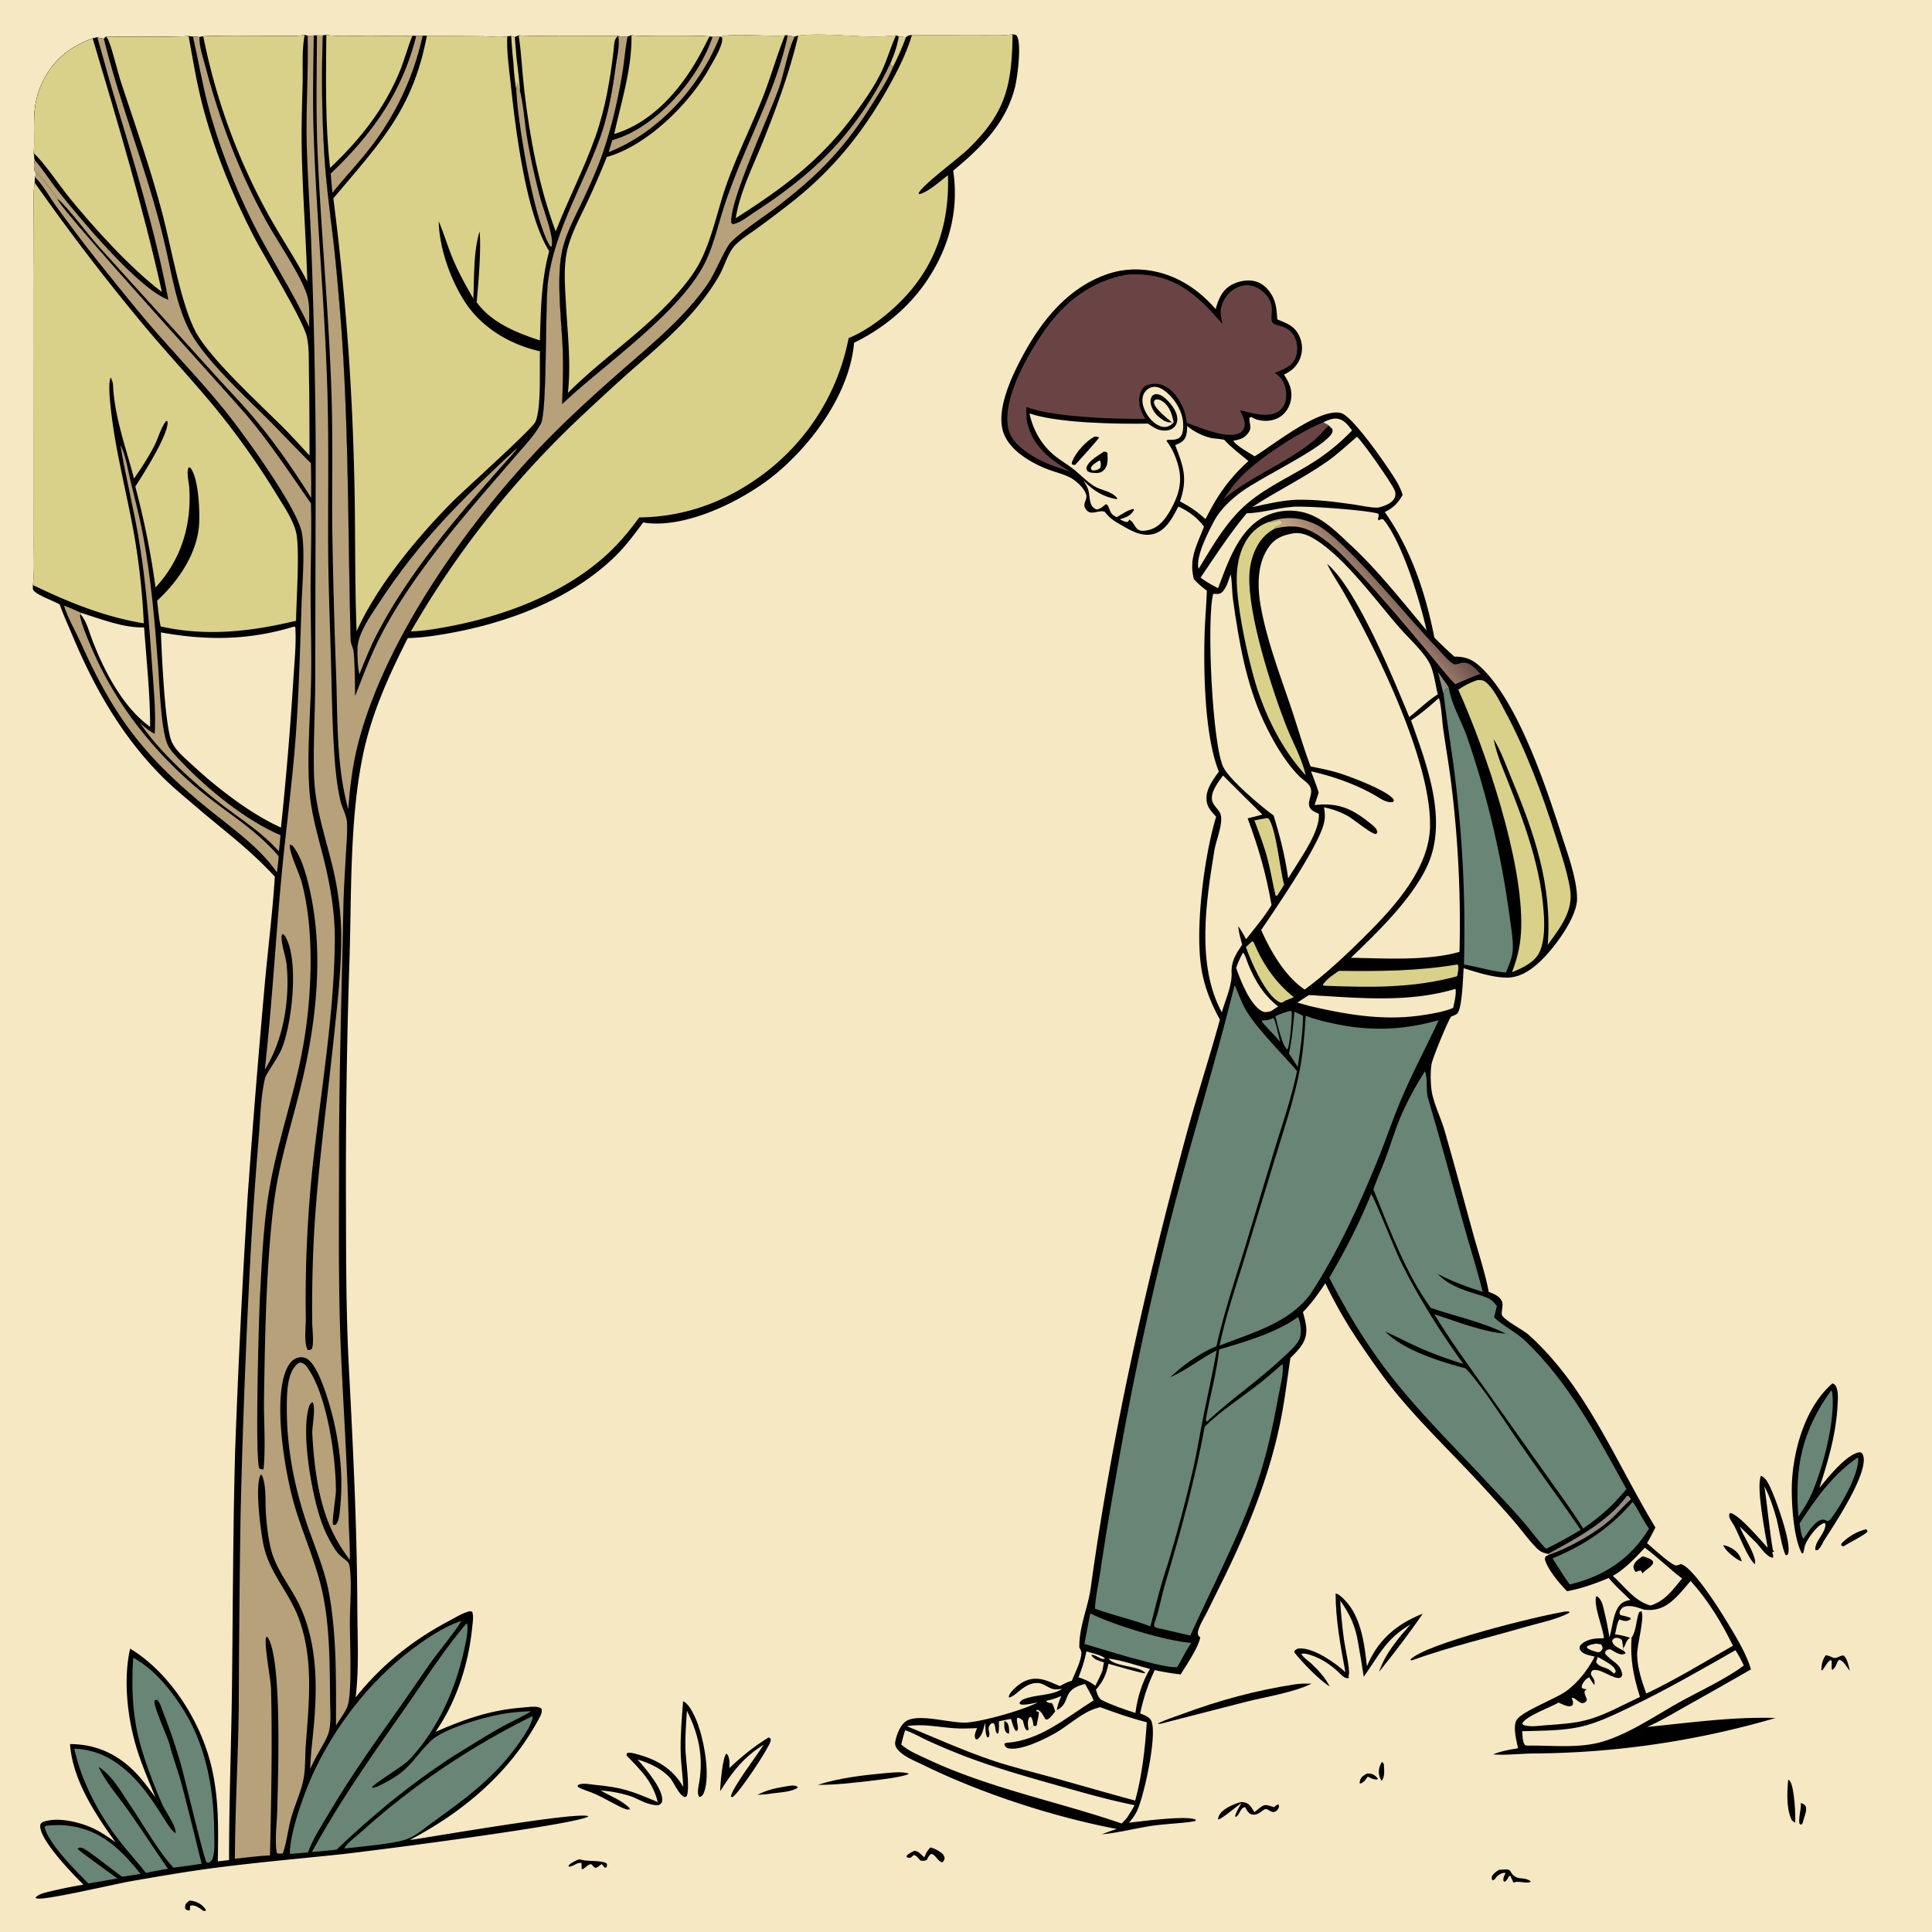 <svg version="1.1" xmlns="http://www.w3.org/2000/svg" style="display: block;" viewBox="0 0 2048 2048" width="1024" height="1024">
<defs>
	<linearGradient id="Gradient1" gradientUnits="userSpaceOnUse" x1="1482.24" y1="614.921" x2="1439.3" y2="651.158">
		<stop class="stop0" offset="0" stop-opacity="1" stop-color="rgb(109,81,77)"/>
		<stop class="stop1" offset="1" stop-opacity="1" stop-color="rgb(200,167,135)"/>
	</linearGradient>
</defs>
<path transform="translate(0,0)" fill="rgb(245,232,194)" d="M 0 0 L 2048 0 L 2048 2048 L 0 2048 L 0 0 z"/>
<path transform="translate(0,0)" fill="rgb(1,0,0)" d="M 1465.04 1867.54 C 1465.76 1868.22 1466.36 1869.24 1466.94 1870.05 C 1467.21 1875.74 1468.33 1883.16 1464.67 1887.72 C 1463.45 1886.06 1462.68 1884.51 1462.18 1882.49 C 1460.83 1877.09 1462.06 1872.07 1465.04 1867.54 z"/>
<path transform="translate(0,0)" fill="rgb(1,0,0)" d="M 1449.4 1879.92 C 1450.06 1879.96 1450.72 1879.98 1451.38 1880.03 C 1455.45 1880.35 1457.91 1882.21 1460.53 1885.17 L 1459.93 1886.34 C 1456.3 1886.67 1453.07 1884.76 1449.84 1883.29 C 1447.44 1886.56 1446.2 1889.16 1442.28 1890.59 L 1441.13 1890.04 C 1441.35 1888.88 1441.42 1888.35 1441.73 1887.3 C 1442.94 1883.22 1445.89 1881.8 1449.4 1879.92 z"/>
<path transform="translate(0,0)" fill="rgb(1,0,0)" d="M 1826.71 1637.87 C 1829.67 1638.46 1831.98 1639.18 1834.65 1640.64 C 1841 1644.11 1844.35 1648.14 1846.4 1655.01 C 1845.17 1654.69 1844.09 1654.41 1842.98 1653.75 C 1837.86 1650.72 1828.43 1643.29 1826.71 1637.87 z"/>
<path transform="translate(0,0)" fill="rgb(1,0,0)" d="M 1909.08 1911.13 C 1912.09 1912.45 1912.57 1912.59 1914.38 1915.29 C 1914.73 1918.27 1914.55 1920.1 1913.68 1922.97 L 1910.74 1932.76 C 1910.04 1934.01 1910.57 1933.38 1908.81 1934.29 L 1907.42 1932.95 C 1906.53 1926.44 1908.94 1919.19 1909.06 1912.47 L 1909.08 1911.13 z"/>
<path transform="translate(0,0)" fill="rgb(1,0,0)" d="M 200.77 2014.71 C 201.989 2014.81 202.791 2014.84 203.944 2015.06 C 210.107 2016.23 214.564 2019.23 218.13 2024.2 L 217.799 2025.73 C 214.815 2025.78 213.717 2024.27 211.375 2022.56 C 210.496 2022.07 209.628 2021.56 208.722 2021.12 C 206.28 2019.94 204.18 2019.33 201.579 2020.24 C 201.508 2021.9 201.385 2023.52 201.18 2025.18 C 198.636 2025.02 198.401 2025.08 196.442 2023.49 C 196.305 2022.66 196.085 2021.65 196.22 2020.81 C 196.752 2017.5 198.411 2016.62 200.77 2014.71 z"/>
<path transform="translate(0,0)" fill="rgb(1,0,0)" d="M 1977.86 1621.13 C 1979.43 1621.9 1978.67 1621.29 1979.71 1623.39 C 1977.91 1626.55 1958.21 1636.49 1953.97 1639.25 C 1953.04 1639.01 1952.35 1638.4 1951.57 1637.86 L 1952.27 1635.8 C 1959.38 1628.8 1968.12 1623.5 1977.86 1621.13 z"/>
<path transform="translate(0,0)" fill="rgb(1,0,0)" d="M 834.805 1893.35 C 837.182 1893.01 839.83 1892.46 842.213 1892.87 C 844.113 1893.2 844.583 1893.31 845.778 1894.85 C 839.733 1899.58 825.74 1900.08 818.064 1901.14 C 812.983 1902.06 808.004 1902.36 802.862 1902.61 C 813.373 1897.22 823.212 1895.2 834.805 1893.35 z"/>
<path transform="translate(0,0)" fill="rgb(1,0,0)" d="M 613.796 1970.93 C 615.151 1971.06 616.695 1971.54 618.045 1971.84 C 623.89 1973.15 639.342 1971.97 643.23 1975.54 C 643.648 1977.83 643.667 1977.77 642.485 1979.77 L 640.648 1979.53 C 639.643 1977.98 639.122 1977.2 637.62 1976.06 C 635.548 1977.72 633.743 1979.38 631.141 1980.15 L 628.319 1977.81 C 627.919 1977.07 627.187 1976.61 626.554 1976.07 C 622.767 1976.52 620.888 1979.75 617.51 1981.57 L 616.515 1980.7 L 616.473 1974.99 C 611.206 1973.58 607.496 1979.43 602.579 1978.59 L 603.355 1976.7 C 606.615 1973.96 609.888 1972.57 613.796 1970.93 z"/>
<path transform="translate(0,0)" fill="rgb(1,0,0)" d="M 1935.4 1754.5 C 1937.83 1755 1939.98 1755.69 1942.19 1756.84 C 1946.79 1759.22 1949.75 1754.76 1954.28 1754.89 C 1958.3 1757.97 1959.69 1766.31 1960.97 1771.11 C 1957.72 1767.55 1954.44 1760.53 1949.69 1759.34 L 1947.94 1761.25 C 1946.54 1764.68 1945.38 1767.97 1942.33 1770.25 C 1941.52 1768.62 1941.58 1769.24 1941.61 1767.55 C 1941.66 1764.73 1941.79 1762.18 1941.47 1759.36 L 1941.13 1759.2 L 1941.75 1760.12 L 1939.79 1760.04 C 1936.48 1762.56 1934.28 1767.59 1931.53 1770.88 L 1930.7 1769.84 C 1930.94 1763.92 1932.04 1759.42 1935.4 1754.5 z"/>
<path transform="translate(0,0)" fill="rgb(1,0,0)" d="M 1895.57 1886.45 C 1896.42 1887.07 1896.95 1887.36 1897.6 1888.3 C 1902 1894.59 1903.63 1924.09 1902.96 1932.25 C 1901.73 1931.47 1900.59 1930.49 1899.44 1929.6 C 1893.39 1917.55 1894.36 1899.5 1895.57 1886.45 z"/>
<path transform="translate(0,0)" fill="rgb(1,0,0)" d="M 1588.91 1982.13 C 1605.93 1980.26 1597.74 1984.33 1606.63 1989.56 C 1611.25 1992.28 1616.72 1989.82 1622.72 1994.31 C 1620.71 1997.41 1610.08 1993.8 1606.49 1995.04 C 1604.51 1995.73 1606.84 1995.17 1604.41 1995.67 L 1601.95 1990.6 L 1601.28 1988.63 L 1599.72 1988.57 C 1598.38 1991 1597.41 1993.52 1594.79 1994.77 L 1593.63 1993.64 C 1593.4 1990.68 1594.17 1989.15 1595.46 1986.6 C 1595.62 1986.29 1595.79 1985.97 1595.95 1985.66 L 1594.53 1985.19 C 1589.9 1986.11 1587.47 1987.83 1584.78 1991.66 C 1583.97 1992.81 1583.52 1992.79 1582.25 1993.33 C 1580.72 1991.26 1581.29 1991.11 1581.62 1988.68 C 1583.61 1985.59 1585.86 1984.12 1588.91 1982.13 z"/>
<path transform="translate(0,0)" fill="rgb(1,0,0)" d="M 986.239 1958.36 C 989.87 1959.04 992.927 1960.88 996.045 1962.79 C 999.118 1964.68 1000.47 1965.93 1001.39 1969.57 C 1000.78 1972.08 1000.72 1972.42 998.863 1974.19 C 993.883 1972.94 992.409 1966.71 987.377 1965.11 C 984.545 1966.7 983.926 1968.84 982.365 1971.64 C 979.828 1972.82 978.544 1972.63 975.862 1972.32 L 974.029 1970.35 C 972.261 1968.42 971.338 1967.03 968.653 1966.37 L 965.284 1969.29 C 963.081 1969.4 962.78 1969.47 960.904 1968.36 L 961.388 1966.75 C 963.986 1964.46 966.303 1963.25 969.475 1961.9 C 973.814 1962.39 976.435 1965.79 979.415 1968.7 C 980.57 1967.59 980.312 1968.11 980.777 1966.8 C 982.055 1963.19 983.659 1961.16 986.239 1958.36 z"/>
<path transform="translate(0,0)" fill="rgb(1,0,0)" d="M 1315.64 1910.24 C 1317.22 1910.34 1317.42 1910.29 1318.71 1910.53 C 1324.67 1911.62 1326.66 1916.24 1329.69 1920.9 C 1332.62 1918.85 1336 1915.55 1339.13 1914.05 C 1342.05 1912.64 1345.96 1914.32 1348.89 1915.19 L 1350.61 1915.71 C 1352.35 1914.11 1352.99 1913.33 1355.33 1912.72 C 1355.95 1914.86 1355.91 1915.84 1354.65 1917.82 C 1353.72 1919.29 1352.27 1920.28 1350.62 1920.73 C 1348.66 1921.27 1346.26 1919.64 1344.57 1918.67 C 1342.4 1917.42 1342.51 1917.74 1340.18 1917.99 A 140.768 140.768 0 0 1 1337.56 1919.96 C 1334.14 1922.44 1331.15 1924.43 1326.7 1923.33 C 1323.38 1922.52 1321.54 1918.41 1319.9 1915.71 C 1314.68 1916.06 1314.39 1923.54 1310.13 1926.04 L 1309.28 1925.18 C 1310.73 1920.14 1313.43 1915.83 1316.03 1911.31 C 1311.14 1914.49 1295.14 1928.27 1291.43 1928.7 C 1291.04 1927.54 1291.55 1926.2 1292.01 1925.13 C 1295.27 1917.42 1308.07 1912.23 1315.64 1910.24 z"/>
<path transform="translate(0,0)" fill="rgb(1,0,0)" d="M 940.446 1879.41 C 947.825 1878.88 956.462 1877.75 963.59 1880.18 C 957.299 1884.87 906.097 1889.55 895.24 1890.72 C 885.714 1891.49 876.35 1892.08 866.78 1891.99 C 890.741 1884.46 915.528 1881.69 940.446 1879.41 z"/>
<path transform="translate(0,0)" fill="rgb(1,0,0)" d="M 814.726 1841.76 C 816.283 1842.24 816.194 1842.58 817.108 1843.84 C 817.028 1844.48 816.953 1845.34 816.773 1845.99 C 814.66 1853.61 783.746 1900.43 776.478 1905.04 L 774.787 1904.49 C 775.699 1895.52 802.967 1860.28 809.548 1849.32 L 800.057 1855.84 C 783.819 1868.29 774.345 1881.58 763.435 1898.71 C 763.459 1891.86 765.893 1863.38 769.871 1858.93 L 771.514 1860.38 C 773.665 1865.06 773.296 1869.25 773.18 1874.27 C 786.186 1861.89 799.429 1851.18 814.726 1841.76 z"/>
<path transform="translate(0,0)" fill="rgb(1,0,0)" d="M 1373.63 1785.35 C 1379.14 1784.44 1384.7 1784.69 1390.27 1784.73 C 1372.43 1793.77 1342.05 1798.73 1321.86 1803.71 L 1236.45 1825.64 C 1233.77 1826.43 1229.8 1827.96 1227.19 1827.08 C 1235.26 1822.92 1244.28 1820.27 1252.78 1817.1 C 1292.21 1802.4 1331.94 1791.64 1373.63 1785.35 z"/>
<path transform="translate(0,0)" fill="rgb(1,0,0)" d="M 1658.86 1708.34 C 1660.19 1708.19 1661.74 1708.28 1663.09 1708.27 L 1663.85 1709.31 C 1651.98 1716.33 1631.71 1720.34 1618.11 1724.29 C 1578.07 1735.91 1537.58 1745.45 1498.25 1759.43 C 1498.19 1759.45 1498.13 1759.46 1498.07 1759.49 C 1496.76 1760.15 1497.74 1759.86 1495.9 1760.09 L 1495.07 1759.2 C 1510.83 1742.29 1630.38 1712.95 1658.86 1708.34 z"/>
<path transform="translate(0,0)" fill="rgb(1,0,0)" d="M 1866.72 1564.35 C 1871.71 1566.45 1874.1 1571.72 1876.38 1576.33 C 1881.99 1587.66 1899.89 1636.93 1895.33 1647.27 C 1894.75 1648.58 1894.64 1648.2 1893.07 1648.64 C 1889.35 1643.67 1885.19 1616.83 1883.02 1609.18 C 1879.89 1598.19 1876.24 1587 1870.99 1576.82 L 1870.38 1575.67 C 1873.67 1598.25 1875.54 1620.74 1879.34 1643.33 L 1880.98 1644.36 L 1878.76 1645.23 C 1879.14 1647.15 1879.91 1649.36 1879.48 1651.27 C 1872.92 1650.79 1866.87 1641.05 1862.61 1636.32 L 1844.17 1618 C 1847.87 1627.62 1853.7 1636.13 1857.65 1645.59 C 1859.03 1648.91 1861.52 1654.76 1860.11 1658.13 C 1859.74 1657.77 1859.34 1657.43 1859 1657.04 C 1851.67 1648.93 1844.09 1628.61 1838.71 1618.12 C 1837.15 1615.06 1834.86 1612.41 1833.52 1609.23 C 1832.88 1607.73 1832.97 1606.34 1833.08 1604.75 L 1834.38 1603.79 C 1844.3 1606.32 1866.29 1632.64 1873.85 1640.73 C 1871.3 1626.4 1861.32 1575.46 1866.72 1564.35 z"/>
<path transform="translate(0,0)" fill="rgb(1,0,0)" d="M 1415.8 1689.11 C 1417.6 1689.57 1419.04 1690.31 1420.49 1691.48 C 1442.36 1709.06 1446.12 1740.49 1448.99 1766.32 C 1449.39 1765.44 1449.77 1764.55 1450.16 1763.66 C 1461.76 1737.22 1481.77 1720.95 1508.15 1710.57 C 1493.81 1731.59 1477.87 1752.35 1461.91 1772.18 C 1468.06 1753.35 1482.09 1736.64 1495.16 1722.03 C 1469.27 1736.92 1462.01 1754.45 1445.62 1777.43 C 1443.79 1765.49 1441.89 1753.63 1439.73 1741.76 C 1436.85 1723.87 1431.18 1711.39 1420.66 1696.68 C 1421.39 1710.19 1422.81 1723.88 1424.53 1737.3 C 1425.55 1745.2 1430.98 1768.67 1429.93 1774.99 C 1429.84 1775.56 1429.62 1776.11 1429.47 1776.67 L 1429.99 1778.59 C 1427.55 1779.16 1427.06 1779.2 1424.76 1777.77 C 1422.24 1776.2 1419.86 1773.34 1417.6 1771.33 C 1411.54 1765.95 1404.99 1761.14 1397.62 1757.71 C 1393.28 1755.7 1383.7 1751.65 1379.36 1753.2 C 1381.5 1757.02 1386.8 1760.45 1390.04 1763.46 C 1397.21 1770.12 1404.18 1777.76 1408.84 1786.41 C 1409.06 1786.81 1409.26 1787.22 1409.47 1787.63 C 1398.81 1781.35 1379.71 1761.47 1371.95 1751.42 L 1372.27 1749.85 C 1374.46 1748.04 1374.99 1747.53 1377.98 1747.42 C 1392.79 1746.87 1415.84 1762.81 1426.18 1772.58 C 1421.07 1745.38 1415.81 1716.84 1415.8 1689.11 z"/>
<path transform="translate(0,0)" fill="rgb(1,0,0)" d="M 724.135 1803.37 C 729.747 1805.66 734.265 1814.99 736.775 1820.33 C 745.422 1838.75 753.995 1881.85 745.914 1900.89 C 744.88 1903.32 744.02 1903.99 741.65 1904.99 C 738.287 1902.24 740.511 1893.51 741.184 1889.5 C 745.785 1862.14 740.599 1838.15 728.155 1813.43 C 727.28 1826.18 726.406 1839.12 726.521 1851.91 C 726.631 1864.16 731.401 1893.15 728.311 1902.98 C 727.811 1904.57 727.808 1904.1 726.087 1905.02 C 719.176 1903.03 714.559 1888.81 709.223 1883.47 C 699.689 1873.95 688.482 1869.01 675.774 1865.1 C 683.527 1873.81 703.726 1897.02 701.876 1909.21 C 701.462 1911.94 700.218 1912.3 698.074 1913.52 C 688.807 1914.23 678.893 1908.42 670.545 1904.73 C 659.093 1900.91 648.773 1898.84 636.72 1897.97 C 646.961 1903.98 659.085 1908.31 667.548 1916.8 L 665.182 1918.33 L 667.985 1918.05 L 667.719 1917.05 L 665.877 1918.43 C 663.514 1917.99 661.205 1917.16 659.042 1916.11 C 649.674 1911.57 640.66 1906.19 631.175 1901.84 C 625.053 1899.03 618.497 1897.57 612.577 1894.26 L 612.296 1892.7 C 613.089 1892.06 613.094 1891.97 614.214 1891.55 C 618.26 1890.02 625.682 1891.49 630.007 1891.92 C 660.937 1895.03 668.269 1898.22 697.208 1910.21 C 691.956 1888.64 679.15 1876.32 664.276 1861.01 L 664.36 1858.62 C 667.157 1857.19 670.852 1858.36 673.754 1859.11 C 695.579 1864.8 712.719 1874.23 724.3 1894.24 C 723.756 1881.99 721.826 1869.8 721.542 1857.52 C 721.13 1839.76 722.734 1821.09 724.135 1803.37 z"/>
<path transform="translate(0,0)" fill="rgb(1,0,0)" d="M 1942.58 1466.36 C 1943.87 1467.21 1945.24 1467.75 1945.99 1469.16 C 1949.09 1475 1948.23 1483.82 1947.85 1490.29 C 1946.09 1520.98 1937.98 1548.17 1928.67 1577.16 A 493.333 493.333 0 0 1 1934.44 1570.2 C 1942.05 1561.22 1959.45 1540.43 1971.87 1539.41 C 1974.12 1540.61 1974.52 1540.86 1975.2 1543.53 C 1980.12 1562.79 1944.49 1616.02 1933.26 1633.54 C 1931.83 1636.2 1930.36 1639.6 1928.26 1641.78 C 1926.81 1643.29 1926.6 1643.34 1924.49 1643.31 C 1922.83 1634.51 1935.67 1625.07 1935.05 1615.14 L 1933.72 1614.5 C 1933.14 1614.72 1932.54 1614.91 1931.98 1615.17 C 1925.39 1618.18 1915.9 1631.22 1913.47 1637.98 C 1912.54 1640.57 1912.36 1643.58 1911.52 1646.29 L 1910.13 1646.66 C 1900.52 1629.67 1898.38 1586.93 1899.73 1567.79 C 1902.22 1532.5 1914.97 1490.26 1942.58 1466.36 z"/>
<path transform="translate(0,0)" fill="rgb(104,133,117)" d="M 1969.1 1545.09 L 1969.81 1546.07 C 1970.35 1563.2 1951.86 1595.28 1941.44 1609.17 C 1936.45 1615.84 1936.45 1609.62 1930.7 1611.1 C 1923.08 1613.07 1916.22 1624.94 1911.9 1631.03 C 1909.25 1629.18 1908.34 1618.54 1907.67 1614.89 C 1924.77 1588.54 1942.85 1563.15 1969.1 1545.09 z"/>
<path transform="translate(0,0)" fill="rgb(104,133,117)" d="M 1941.25 1473.6 C 1941.73 1474.74 1942.15 1475.74 1942.3 1476.99 C 1945.72 1505.29 1932.24 1556.72 1920.4 1583.49 C 1916.57 1592.16 1911.64 1599.86 1906.34 1607.69 C 1902.37 1554.51 1910.04 1517.45 1941.25 1473.6 z"/>
<path transform="translate(0,0)" fill="rgb(1,0,0)" d="M 1249.1 536.904 C 1243.23 548.132 1236.54 561.842 1223.43 565.816 C 1210.02 569.877 1197.22 561.516 1186.03 555.096 C 1179.45 551.324 1175.7 548.523 1171.06 542.5 C 1163.54 539.926 1155.12 548.518 1149.97 537.948 C 1148.1 534.099 1152.1 529.685 1151.63 525.655 C 1150.78 518.379 1140.22 509.088 1134.06 506.011 C 1126.84 502.4 1118.64 500.52 1111.1 497.651 C 1093.21 490.839 1070.7 477.894 1063.81 458.984 C 1056.25 438.26 1068.74 407.938 1077.82 389.419 C 1098.53 347.19 1127.95 306.154 1174.28 290.425 C 1199.07 282.006 1226.33 285.027 1249.62 296.635 C 1264.69 304.143 1277.66 314.975 1288.64 327.674 C 1291.72 316.894 1295.49 307.361 1305.94 301.737 C 1313.66 297.582 1324.02 295.875 1332.45 298.796 C 1340.67 301.645 1346.91 309.174 1350.24 316.988 C 1353.18 323.903 1353.33 331.209 1354.01 338.569 C 1364.91 343.155 1372.7 345.588 1377.76 357.23 C 1380.98 364.649 1380.98 373.602 1377.69 381.004 C 1374.1 389.097 1368.75 393.282 1361.05 397.147 C 1366.68 405.488 1370.29 413.684 1368.4 424.058 C 1367.12 431.085 1363.17 437.605 1357.22 441.634 C 1350.55 446.154 1342.17 446.941 1334.43 445.296 C 1331.47 444.669 1329.03 443.538 1326.43 442.05 L 1324.44 442.956 C 1324.4 445.334 1324.68 447.29 1325.1 449.636 C 1325.77 453.47 1325.6 455.529 1323.31 458.76 C 1319.13 464.666 1314.21 465.924 1307.43 467.155 C 1309.14 471.716 1325.09 480.555 1329.95 483.736 C 1349.49 471.954 1398.22 432.362 1421.28 437.775 C 1434.14 440.794 1473.47 498.146 1481.08 511.455 C 1483.5 515.69 1485.31 519.868 1486.86 524.493 C 1481.93 533.382 1477.14 538.209 1467.92 542.8 C 1495.68 582.021 1511.28 628.948 1520.49 675.834 C 1527.27 682.872 1534.42 689.45 1541.61 696.055 C 1554.58 695.911 1562 699.661 1571.28 708.719 C 1609.99 746.519 1638.98 834.258 1655.38 885.209 C 1661.67 904.744 1671.85 932.407 1671.73 952.81 C 1671.6 973.058 1647.09 1005.47 1632.87 1018.92 C 1622.52 1028.71 1610.54 1036.84 1595.74 1036.31 C 1581.2 1035.78 1565.36 1030.61 1551.52 1026.33 C 1550.85 1035.05 1550.12 1067.6 1545 1074.11 C 1543.74 1075.72 1540.12 1076.84 1538.24 1077.64 C 1534.73 1082.47 1519.28 1119.96 1517.7 1127.15 C 1516 1134.96 1516.41 1150.79 1518 1158.67 C 1520.65 1171.76 1527.41 1185.04 1531.17 1198.01 C 1541.65 1234.13 1551.33 1270.51 1561.3 1306.78 C 1566.97 1327.41 1574.11 1348.49 1578.13 1369.42 C 1583.4 1371.55 1589.45 1373.73 1592.01 1379.29 C 1594.13 1383.87 1590.74 1391.73 1592.3 1394.32 C 1595.99 1400.46 1613.94 1409.23 1620.42 1414.95 C 1637.9 1430.4 1655.89 1451.81 1669.12 1470.91 C 1701.85 1518.18 1725.21 1570.23 1754.8 1619.2 C 1751.98 1624.84 1749.16 1630.4 1745.91 1635.81 C 1750.7 1639.86 1772.47 1659.77 1776.68 1659.44 C 1778.57 1659.3 1780.05 1658.67 1781.81 1658.01 C 1793.58 1660.8 1819.79 1701.55 1826.87 1713.08 C 1836.7 1729.05 1851.11 1751.94 1856.06 1769.61 A 6263.28 6263.28 0 0 1 1789.86 1807.18 C 1775.34 1815.32 1761.25 1823.87 1746.02 1830.65 C 1790.93 1826.2 1836.99 1819.7 1882.15 1821.13 A 933.073 933.073 0 0 1 1624.95 1858.76 C 1611.04 1858.98 1596.42 1860.81 1582.63 1859.73 C 1591.3 1856.29 1600.05 1854.71 1609.22 1853.22 C 1607.59 1845.73 1603.48 1830.06 1607.68 1823.29 C 1613.4 1814.07 1649.06 1800.76 1660.14 1792.75 C 1672.48 1783.83 1683.61 1769.6 1690.39 1756.04 C 1685.24 1754.74 1678.39 1753.95 1675.2 1749.27 C 1674.18 1747.77 1674.53 1746.94 1674.57 1745.22 C 1677.3 1740.96 1682.55 1738.7 1687.37 1737.6 C 1691.52 1736.66 1695.99 1736.68 1700.23 1736.6 L 1699.99 1734.9 C 1698.22 1722.74 1690.03 1704.23 1691.72 1692.91 L 1692.83 1692.11 C 1698.55 1695.64 1699.7 1704.58 1701.17 1710.72 C 1703.13 1718.88 1704.77 1727.33 1706.01 1735.62 C 1709.63 1724.83 1710.14 1703.6 1721.44 1698.07 C 1723.56 1697.04 1725.89 1696.52 1728.18 1696.02 C 1720.53 1688.45 1712.13 1681.04 1705.33 1672.71 C 1690.88 1678.82 1676.67 1683.83 1661.19 1686.77 C 1653.33 1678.97 1640.4 1663.53 1637.62 1652.88 L 1638.12 1650.22 C 1639.54 1649.3 1640.55 1648.69 1642.17 1648.14 L 1640.97 1647.2 C 1636.44 1646.33 1632.85 1644.94 1629.5 1641.63 C 1621.25 1633.47 1614.2 1623.53 1606.67 1614.66 C 1595.62 1601.65 1584 1589.04 1572.48 1576.44 C 1543.14 1544.38 1511.34 1514.11 1483.4 1480.86 C 1468.75 1463.43 1455.56 1444.64 1442.8 1425.79 A 495.643 495.643 0 0 1 1404.9 1360.37 C 1397.58 1371.2 1390.33 1381.53 1381.15 1390.91 C 1384.32 1402.57 1387.48 1412.97 1380.94 1424.24 C 1377.61 1429.98 1372.48 1434.86 1367.85 1439.59 C 1364.43 1462.68 1361.69 1485.83 1356.95 1508.7 C 1345.29 1564.84 1324.2 1617.31 1299.33 1668.79 L 1279.58 1708.74 C 1276.49 1714.93 1272.07 1721.8 1270.19 1728.41 C 1269.5 1730.85 1269.69 1731.7 1270.4 1734.03 L 1272.29 1735.64 C 1270.47 1746.43 1257.54 1765.04 1251.54 1774.99 C 1242.24 1773.83 1233.26 1772.46 1224.11 1770.37 C 1216.89 1785.32 1212.07 1800.05 1208.65 1816.29 C 1212.65 1818.03 1218.43 1819.88 1220.39 1824.12 C 1227.14 1838.74 1212.54 1904.79 1205.28 1919.68 C 1203.09 1924.19 1200.04 1928.38 1196.77 1932.16 C 1209.15 1930.77 1259.82 1923.92 1267.7 1929.16 L 1266.93 1930.46 C 1253.77 1932.79 1236.07 1933.28 1221.78 1935.34 C 1203.77 1937.94 1186.1 1942.8 1167.97 1944.45 C 1173.24 1942.45 1178.48 1940.4 1183.89 1938.81 C 1117.38 1926.14 1040.62 1901.31 979.68 1871.43 C 970.754 1867.06 956.918 1861.88 950.963 1853.75 C 949.469 1851.72 948.521 1849.31 948.949 1846.75 C 950.154 1839.57 954.049 1829.11 960.107 1824.8 C 973.162 1815.5 1008.37 1827.33 1025.5 1825.93 C 1042.93 1824.51 1084.79 1812.69 1100.15 1804.62 C 1094.52 1805.6 1087.73 1807.54 1082.09 1806.84 L 1080.63 1805.6 C 1081.81 1802.8 1083.63 1801.82 1086.41 1800.77 C 1098.39 1796.28 1115.26 1797.37 1125.8 1790.37 C 1123.3 1790.42 1119.87 1791.11 1117.49 1790.69 C 1110.2 1789.42 1106.25 1783.42 1097.8 1784.09 C 1084.6 1785.13 1077.14 1798.1 1069.4 1799.48 C 1069.37 1795.88 1072.36 1792.99 1074.8 1790.52 C 1081.17 1784.06 1088.91 1779.4 1098.22 1779.5 C 1107.58 1779.6 1115.1 1784.08 1123.58 1787.28 C 1127.75 1785.02 1131.55 1782.86 1136.19 1781.68 C 1138.89 1774.95 1148.55 1755.73 1145.82 1749.58 C 1145.47 1748.8 1144.61 1747.33 1144.17 1746.56 C 1143.7 1729.1 1150.21 1711.18 1154.16 1694.31 C 1155.77 1687.44 1156.59 1680.39 1157.58 1673.42 C 1180.27 1513.21 1215.01 1360.31 1257.19 1204.25 C 1268.37 1162.89 1281.83 1122.14 1293.15 1080.82 C 1284.24 1064.56 1277.29 1047.61 1273.97 1029.3 C 1266.2 986.397 1276.35 909.432 1288.45 868.069 L 1289.14 865.721 C 1283.44 859.519 1278.8 854.806 1278.92 845.793 C 1279.04 835.665 1286.21 825.844 1292.07 818.009 C 1276.96 780.62 1275.73 712.217 1276.93 671.68 C 1277.38 656.459 1278.84 641.286 1279.32 626.082 C 1274.14 622.402 1269.86 618.584 1265.54 613.916 C 1260.07 591.869 1268.63 578.417 1276.25 558.337 C 1269.26 548.56 1259.86 541.967 1249.1 536.904 z"/>
<path transform="translate(0,0)" fill="rgb(245,232,194)" d="M 1090.39 1833.42 C 1089.56 1828.27 1088.76 1825.04 1091.23 1820.2 L 1092.85 1820.12 C 1094.91 1822.98 1095.06 1825.61 1095.47 1829.04 C 1093.81 1830.97 1092.67 1832.17 1090.39 1833.42 z"/>
<path transform="translate(0,0)" fill="rgb(144,142,131)" d="M 1524.32 712.508 C 1528.27 717.844 1532.11 723.195 1535.75 728.749 L 1532.05 730.464 A 250.568 250.568 0 0 0 1530.37 736.188 L 1524.32 712.508 z"/>
<path transform="translate(0,0)" fill="rgb(245,232,194)" d="M 1720.63 1749.58 C 1719.14 1748.87 1717.72 1748.11 1716.29 1747.29 C 1712.74 1745.25 1710.03 1743.78 1708.93 1739.58 C 1710.11 1736.98 1710.14 1737.18 1712.81 1736.07 C 1715.73 1736.29 1716.94 1736.68 1719.3 1738.42 A 171.369 171.369 0 0 1 1720.72 1747.25 L 1720.63 1749.58 z"/>
<path transform="translate(0,0)" fill="rgb(245,232,194)" d="M 1691.92 1742.32 L 1697.05 1743.01 C 1698.58 1744.86 1698.56 1745.27 1698.86 1747.68 C 1697.9 1749.25 1697.39 1750.26 1695.69 1751.13 C 1694.08 1751.96 1692.01 1750.91 1690.31 1750.46 C 1687.28 1749.52 1684.66 1748.86 1682.21 1746.72 L 1682.43 1745.15 C 1685.4 1743.32 1688.55 1742.94 1691.92 1742.32 z"/>
<path transform="translate(0,0)" fill="rgb(245,232,194)" d="M 1693.78 1756.54 C 1697.27 1758.44 1700.85 1760.29 1704.19 1762.46 C 1707.9 1764.87 1711.86 1767.29 1712.81 1771.89 L 1711.2 1774.13 C 1710.64 1773.72 1709.44 1772.87 1709.01 1772.47 C 1705.84 1769.57 1704.29 1768.97 1700.16 1767.53 C 1696.7 1766.32 1693.5 1765.04 1691.9 1761.71 L 1693.78 1756.54 z"/>
<path transform="translate(0,0)" fill="rgb(104,133,117)" d="M 1349.79 1079.15 C 1352 1080.35 1355.85 1100.66 1357 1104.36 L 1349.69 1096.27 C 1345.57 1091.85 1341.35 1087.48 1337.48 1082.83 L 1338.08 1081.7 C 1342.14 1081.67 1345 1081.22 1348.76 1079.61 C 1349.1 1079.46 1349.44 1079.3 1349.79 1079.15 z"/>
<path transform="translate(0,0)" fill="rgb(245,232,194)" d="M 1242.1 447.645 C 1237.29 443.248 1223.89 433.325 1223.23 426.749 C 1223.07 425.05 1223.77 424.838 1224.78 423.639 C 1227.86 423.007 1230.12 423.848 1232.61 425.62 C 1240.15 430.97 1242.27 439.31 1244.25 447.83 L 1242.1 447.645 z"/>
<path transform="translate(0,0)" fill="rgb(144,142,131)" d="M 1640.97 1647.2 C 1670.62 1631.04 1703.72 1613.49 1724.41 1586.01 L 1726.2 1585.47 L 1728.92 1589.28 C 1721.22 1595.96 1714.93 1603.98 1707.36 1610.7 C 1689.93 1626.14 1663.83 1640.35 1642.17 1648.14 L 1640.97 1647.2 z"/>
<path transform="translate(0,0)" fill="rgb(104,133,117)" d="M 1368.3 1071.44 L 1369.27 1072.51 C 1369.78 1078.46 1367.41 1109.4 1364.42 1112.96 L 1364.44 1112.83 L 1361.03 1107.73 C 1356.89 1097.9 1354.48 1087.52 1352 1077.18 C 1357.51 1074.56 1362.38 1072.85 1368.3 1071.44 z"/>
<path transform="translate(0,0)" fill="rgb(104,133,117)" d="M 1372.17 1072.45 L 1381.29 1076.8 C 1381 1094.47 1378.43 1113.63 1375.55 1131.06 C 1372.71 1126.14 1369.44 1121.4 1366.35 1116.63 C 1369.59 1102.16 1370.75 1087.18 1372.17 1072.45 z"/>
<path transform="translate(0,0)" fill="rgb(245,232,194)" d="M 1151.62 1750.57 C 1155.77 1751.89 1169.19 1754.75 1171.29 1758.16 C 1167.34 1760.32 1161.37 1753.47 1156.94 1754.32 L 1156.91 1754.38 C 1157.02 1754.64 1157.1 1754.9 1157.24 1755.14 C 1159.66 1759.37 1165.91 1760.76 1170.21 1762.29 L 1168.55 1771.17 C 1166.39 1776.59 1163.66 1781.79 1161.09 1787.03 C 1155.44 1782.56 1150.02 1780.23 1143.26 1778.04 C 1146.9 1769.06 1149.78 1760.08 1151.62 1750.57 z"/>
<path transform="translate(0,0)" fill="rgb(217,208,138)" d="M 1327.52 997.683 C 1328.91 998.874 1328.78 998.451 1329.35 999.806 C 1338.95 1022.37 1352.24 1041.72 1371.55 1057.1 L 1362.78 1060.59 C 1362.12 1061.04 1361.08 1061.77 1360.39 1062.1 C 1358.89 1062.83 1358.2 1063.17 1356.67 1062.49 C 1341.76 1055.83 1325.96 1018.85 1320.73 1003.91 C 1322.9 1001.76 1325.27 999.743 1327.52 997.683 z"/>
<path transform="translate(0,0)" fill="rgb(245,232,194)" d="M 1317.65 1009.75 C 1320.26 1012.5 1321.75 1018.8 1323.25 1022.39 C 1330.92 1040.68 1339.3 1054.42 1354.84 1066.88 L 1347.41 1071.83 C 1343.82 1072.75 1340.97 1073.66 1337.48 1071.76 C 1325.1 1065.03 1314.71 1038.84 1310.37 1026.02 C 1312.31 1020.2 1314.67 1015.11 1317.65 1009.75 z"/>
<path transform="translate(0,0)" fill="rgb(217,208,138)" d="M 1342.47 867.24 L 1344.52 867.489 C 1352.86 877.859 1356.81 922.398 1361.21 937.88 C 1358.88 941.818 1356.46 945.629 1353.88 949.406 L 1352.22 949.556 C 1349.18 936.947 1347.17 924.122 1343.91 911.55 C 1340.19 897.18 1334.95 883.484 1329.69 869.63 L 1342.47 867.24 z"/>
<path transform="translate(0,0)" fill="rgb(106,68,68)" d="M 1296.71 529.373 C 1303.21 519.847 1309.99 510.681 1318.29 502.638 C 1337.82 483.725 1377.25 457.908 1402.63 447.708 C 1404.66 448.708 1406.63 449.635 1408.44 451.005 C 1402.71 456.967 1397.7 462.972 1391.21 468.214 C 1362 491.808 1325.68 504.929 1296.71 529.373 z"/>
<path transform="translate(0,0)" fill="rgb(245,232,194)" d="M 1175.14 1758.18 C 1189.42 1759.91 1205.02 1765.55 1219.01 1769.14 C 1210.76 1782.98 1205.55 1799.9 1203.61 1815.83 C 1191.29 1811.8 1179.05 1807.75 1167.45 1801.93 C 1163.85 1799.04 1163.19 1795.4 1161.73 1791.14 C 1169.31 1782.48 1172.82 1774.91 1175 1763.66 C 1179.87 1764.89 1211.75 1774.47 1214.06 1773.69 C 1208.68 1765.56 1181.78 1767.32 1175.14 1758.18 z"/>
<path transform="translate(0,0)" fill="rgb(217,208,138)" d="M 1544.87 1022.38 L 1545.39 1022.75 C 1546.8 1025.99 1545.21 1031.37 1544.68 1034.84 C 1497.33 1047.75 1452.35 1046.76 1403.88 1044.93 C 1402.73 1044.74 1403.32 1044.99 1402.28 1043.82 C 1406.16 1037.8 1413.47 1033.2 1419.25 1029.13 C 1461.81 1029.66 1502.76 1029.48 1544.87 1022.38 z"/>
<path transform="translate(0,0)" fill="rgb(245,232,194)" d="M 1743.52 1640.66 C 1757.28 1650.67 1769.43 1663 1783.08 1673.26 C 1773.22 1685.31 1765.13 1697.04 1749.62 1701.92 C 1732.49 1697.17 1722.41 1682 1709.69 1670.5 C 1722.37 1663.4 1733.74 1651.23 1743.52 1640.66 z"/>
<path transform="translate(0,0)" fill="rgb(1,0,0)" d="M 1741.05 1649.77 C 1744.02 1650.38 1749.38 1652.08 1751.53 1654.25 C 1752.56 1655.28 1752.23 1656.13 1752.27 1657.48 C 1749.54 1661.65 1745.36 1663.53 1741.83 1667 L 1741.05 1667.78 L 1739.32 1664.77 C 1736.86 1665.15 1737.77 1664.87 1735.53 1665.75 C 1735.02 1665.95 1734.51 1666.17 1734.01 1666.37 C 1732.17 1664.59 1732.11 1663.42 1731.45 1660.99 C 1732.34 1655.41 1736.88 1652.95 1741.05 1649.77 z"/>
<path transform="translate(0,0)" fill="url(#Gradient1)" d="M 1345.47 553.115 C 1362.51 547.04 1378.43 548.117 1394.75 555.844 C 1424.76 570.057 1494.04 657.134 1523.27 686.808 C 1528.05 691.663 1535.19 700.978 1540.95 703.905 C 1542.77 704.832 1545.91 703.618 1547.77 703.044 C 1551.07 702.029 1554.61 702.286 1557.69 703.939 C 1562.08 706.292 1566.04 710.849 1569.44 714.436 C 1560.07 717.397 1551.62 721.579 1542.58 725.291 C 1531.64 713.878 1522.02 701.161 1511.83 689.072 C 1488.52 661.421 1465.1 633.379 1440.42 606.948 C 1427.6 593.222 1415.31 579.551 1399.67 568.893 C 1390.71 562.787 1381.46 558.318 1370.38 558.011 C 1363.83 557.83 1357.51 558.765 1351.19 560.401 L 1351.58 558.689 C 1352.97 558.257 1354.26 557.781 1355.57 557.125 C 1357.67 556.064 1358.64 556.12 1359.38 553.8 L 1358.62 552.412 L 1358.95 553.043 L 1357.03 551.429 C 1355.15 551.376 1355.67 551.166 1354.3 551.745 C 1351.39 552.966 1349.66 553.284 1346.48 553.166 C 1346.14 553.154 1345.81 553.132 1345.47 553.115 z"/>
<path transform="translate(0,0)" fill="rgb(245,232,194)" d="M 1402.63 447.708 C 1408.25 445.088 1413.88 442.345 1420.15 444.409 C 1426.02 446.34 1429.66 451.595 1433.3 456.253 C 1419.38 470.79 1404.43 482.628 1387.2 493.058 C 1362.72 507.874 1335.54 519.891 1315.01 540.305 C 1296.52 558.684 1284.02 581.072 1270.52 603.085 C 1266.9 590.429 1281.2 563.184 1287.37 551.599 C 1293.59 539.922 1305.72 528.72 1316.36 521.041 C 1338.7 504.904 1395.73 478.528 1410.09 461.758 C 1412.16 459.344 1413.03 457.843 1412.33 454.722 L 1408.44 451.005 C 1406.63 449.635 1404.66 448.708 1402.63 447.708 z"/>
<path transform="translate(0,0)" fill="rgb(245,232,194)" d="M 1542.95 1048.23 C 1543.84 1054.44 1541.62 1062.29 1540.46 1068.41 C 1531.18 1072.26 1520.94 1074.04 1511.06 1075.66 C 1468.46 1082.64 1429.35 1075.95 1387.95 1066.36 L 1375.29 1062.79 A 470.66 470.66 0 0 1 1387.54 1054.81 C 1439.33 1057.7 1492.32 1063.42 1542.95 1048.23 z"/>
<path transform="translate(0,0)" fill="rgb(104,133,117)" d="M 1155.67 1710.28 C 1180.16 1722.53 1235.79 1739.56 1262.71 1741.52 C 1258.4 1747.97 1254.77 1754.64 1251.17 1761.51 C 1250.18 1763.41 1249.04 1765.18 1247.9 1766.99 C 1237.43 1770.15 1163.13 1746.63 1149.54 1742.62 L 1155.67 1710.28 z"/>
<path transform="translate(0,0)" fill="rgb(104,133,117)" d="M 1730.63 1592.08 C 1735.26 1597.43 1741.73 1612.16 1748 1620.36 C 1747.83 1620.64 1747.67 1620.92 1747.5 1621.2 C 1728.15 1652.68 1699.73 1671.15 1664.01 1679.61 C 1657.48 1670.86 1651.76 1661.04 1645.78 1651.89 C 1678.87 1638.44 1707.38 1619.31 1730.63 1592.08 z"/>
<path transform="translate(0,0)" fill="rgb(245,232,194)" d="M 1727.83 1736.05 L 1729.51 1736.08 C 1727.92 1759.15 1731.58 1776.91 1738.43 1798.81 C 1720.17 1807.29 1700.53 1818.56 1681.04 1823.5 C 1667.32 1826.98 1653.14 1827.78 1639.08 1828.79 C 1631.5 1829.34 1622.08 1831.06 1614.8 1828.53 L 1613.67 1827.05 C 1616.83 1819.3 1643.78 1809.77 1652.23 1804.78 C 1656.3 1806.73 1659.72 1808.59 1664.31 1808.84 L 1666.79 1807.79 C 1668.17 1804.2 1667.24 1803.3 1666.01 1799.76 C 1671.21 1799.21 1675.09 1809.12 1681.04 1803.84 C 1681.54 1803.39 1681.85 1802.66 1682.15 1802.07 C 1681.45 1798.3 1679.3 1796.4 1679.7 1792.5 L 1682 1790.63 C 1679.65 1790.67 1678.7 1790.35 1676.69 1789.12 C 1676.7 1787.15 1676.56 1786.97 1677.54 1785.07 C 1679.01 1782.24 1681.58 1779.05 1684.72 1778.1 C 1686.05 1780.4 1687.36 1782.66 1688.99 1784.77 L 1690.14 1786.25 C 1690.72 1781.72 1689.87 1780.26 1687.34 1776.54 C 1687.04 1776.1 1686.74 1775.67 1686.43 1775.24 C 1686.48 1772.81 1686.59 1772.66 1688.02 1770.68 C 1696.03 1767.81 1707.45 1778.89 1716.64 1778.81 C 1718.85 1777.69 1718.76 1777.76 1719.65 1775.44 C 1718.08 1762.71 1708.44 1761.75 1701.5 1752.99 L 1701.89 1750.37 C 1704.17 1748.44 1704.18 1748.44 1707.17 1748.36 C 1710.21 1750.2 1716.23 1754.12 1719.76 1753.69 C 1721.07 1753.53 1722.29 1753.36 1723.21 1752.39 C 1722.71 1751.11 1721.64 1750.47 1720.63 1749.58 L 1720.72 1747.25 C 1724.24 1742.61 1722.57 1740.1 1727.83 1736.05 z"/>
<path transform="translate(0,0)" fill="rgb(217,208,138)" d="M 1345.47 553.115 C 1345.81 553.132 1346.14 553.154 1346.48 553.166 C 1349.66 553.284 1351.39 552.966 1354.3 551.745 C 1355.67 551.166 1355.15 551.376 1357.03 551.429 L 1358.95 553.043 L 1358.62 552.412 L 1359.38 553.8 C 1358.64 556.12 1357.67 556.064 1355.57 557.125 C 1354.26 557.781 1352.97 558.257 1351.58 558.689 L 1351.19 560.401 C 1343.32 564.75 1337.84 569.97 1333.3 577.733 C 1327.73 587.253 1324.87 598.546 1324.4 609.518 C 1322.61 650.931 1347.72 728.98 1363 768.443 C 1369.52 785.249 1379.64 802.929 1383.73 820.366 L 1384.05 821.804 C 1361.9 797.728 1345.95 767.637 1335.02 736.937 C 1324.48 707.367 1310.22 642.254 1311 611.28 C 1311.28 599.799 1313.42 588.313 1318.43 577.912 C 1324.15 566.018 1332.91 557.451 1345.47 553.115 z"/>
<path transform="translate(0,0)" fill="rgb(245,232,194)" d="M 1258.48 451.564 C 1265.15 457.639 1278.68 464.31 1287.87 464.846 C 1291.22 465.042 1294.37 465.576 1297.68 466.176 C 1305.27 474.482 1314.77 481.497 1323.36 488.764 C 1308.79 501.93 1298.22 514.714 1288.08 531.463 C 1284.45 537.621 1281.13 543.93 1277.81 550.262 C 1269.61 542.586 1260.78 536.675 1250.82 531.553 C 1259.23 507.068 1254.47 494.508 1245.74 471.786 C 1248.52 470.696 1251.41 469.51 1253.69 467.539 C 1258.38 463.503 1258.2 457.212 1258.48 451.564 z"/>
<path transform="translate(0,0)" fill="rgb(104,133,117)" d="M 1375.95 1396.11 C 1378.15 1400.11 1379.12 1407.22 1378.93 1411.76 C 1378.78 1415.32 1378.14 1418.83 1376.19 1421.87 C 1371.78 1428.71 1365.08 1434.29 1359.18 1439.82 C 1333.92 1463.52 1305.39 1482.8 1280.11 1506.36 L 1278.99 1506.98 C 1277.79 1505.11 1278.26 1504.54 1278.63 1502.45 C 1282.98 1478.33 1289.77 1454.94 1292.37 1430.42 C 1319.43 1422.56 1353.28 1412.6 1375.95 1396.11 z"/>
<path transform="translate(0,0)" fill="rgb(245,232,194)" d="M 959.474 1834.15 C 967.558 1836.69 975.678 1841.53 983.413 1845.12 A 676.77 676.77 0 0 0 1023.04 1861.79 C 1055.88 1874.22 1089.09 1883.69 1122.87 1893.17 C 1149.34 1900.6 1175.66 1908.19 1202.65 1913.54 C 1200.27 1918.34 1197.33 1922.77 1194.42 1927.27 L 1189.03 1932.99 C 1120.08 1909.31 1048.37 1895.68 982.008 1864.31 C 972.974 1860.04 962.906 1856.02 955.408 1849.29 C 956.474 1844.13 957.928 1839.18 959.474 1834.15 z"/>
<path transform="translate(0,0)" fill="rgb(245,232,194)" d="M 1839.64 1749.26 C 1843.1 1754.42 1845.79 1759.81 1848.52 1765.38 C 1831.58 1778.75 1800.38 1793.23 1780.69 1804.17 C 1761.53 1814.81 1743.06 1827.09 1723.28 1836.55 C 1714.07 1840.95 1703.85 1845.12 1693.92 1847.52 C 1671.58 1852.93 1645.59 1850.4 1622.68 1850.35 C 1620.46 1850.55 1618.84 1850.56 1616.67 1850.02 C 1613.7 1846.18 1614.06 1839.95 1613.57 1835.17 C 1633.53 1834.51 1655.24 1834.88 1674.8 1830.58 C 1693.4 1826.48 1710.79 1817.82 1727.88 1809.67 C 1766.15 1791.43 1802.84 1770.25 1839.64 1749.26 z"/>
<path transform="translate(0,0)" fill="rgb(245,232,194)" d="M 1438.5 462.934 C 1445.11 469.108 1475.06 511.82 1478.36 519.681 C 1479.59 522.604 1479.57 525.161 1478.19 528.016 C 1476.01 532.515 1470.52 535.09 1466.08 536.616 C 1465.56 536.794 1465.04 536.954 1464.52 537.13 C 1462.67 537.754 1461.21 538.132 1459.23 538.111 C 1451.16 538.026 1442.06 535.77 1434.01 534.637 C 1413.98 531.816 1394.24 529.242 1373.95 529.772 C 1358.11 530.563 1342.86 534.22 1327.41 537.581 C 1353.21 520.504 1381.28 507.089 1406.64 489.354 C 1417.93 481.454 1427.98 471.809 1438.5 462.934 z"/>
<path transform="translate(0,0)" fill="rgb(245,232,194)" d="M 1368.68 537.393 C 1380.81 535.719 1449.43 540.725 1460.9 544.499 C 1462.52 547.606 1459.84 548.591 1461.29 551.711 C 1463.62 550.573 1463.68 550.023 1466.33 550.607 C 1486.07 573.649 1505.8 638.356 1512.18 668.133 C 1485.59 636.658 1459.65 603.199 1429.15 575.395 C 1417.08 564.027 1404.6 551.7 1388.93 545.451 A 59.715 59.715 0 0 0 1342.93 546.436 C 1313.47 559.566 1301.89 595.719 1291.17 623.538 C 1284.84 620.044 1278.37 616.745 1272.66 612.269 C 1288.66 588.839 1303.27 565.968 1321.56 544.122 C 1321.8 544.11 1322.03 544.092 1322.27 544.084 C 1337.89 543.513 1353.08 538.853 1368.68 537.393 z"/>
<path transform="translate(0,0)" fill="rgb(245,232,194)" d="M 1792.13 1675.84 C 1810.91 1696.75 1824.67 1719.39 1836.98 1744.54 C 1806.78 1761.77 1776.5 1780.34 1745.08 1795.27 C 1740.45 1782.12 1735.89 1768.89 1735.44 1754.8 C 1735.09 1743.75 1743.5 1715.7 1740.07 1707.97 L 1737.58 1708.82 C 1734.13 1717.45 1734.85 1728.35 1729.51 1736.08 L 1727.83 1736.05 C 1722.49 1734.34 1717.65 1733.13 1712.06 1732.48 C 1712.85 1729.05 1714.38 1718.89 1716.63 1716.69 C 1718.38 1717.26 1720.28 1717.98 1722.11 1718.23 C 1724.86 1718.6 1726.37 1717.85 1728.59 1716.41 L 1728.44 1715.03 C 1724.92 1713.64 1721.36 1712.87 1717.67 1712.05 C 1716.49 1710.13 1716.83 1710.06 1717.02 1707.93 C 1717.91 1706.48 1718.76 1704.95 1720.27 1704.04 C 1726.58 1700.23 1736.49 1704.19 1742.78 1706.32 C 1753.85 1707.66 1762.36 1705.15 1771.12 1698.21 C 1778.97 1691.98 1785.56 1683.4 1792.13 1675.84 z"/>
<path transform="translate(0,0)" fill="rgb(245,232,194)" d="M 1296.44 822.046 L 1338.13 863.468 C 1333.03 865.022 1327.74 866.169 1322.57 867.465 C 1334.24 898.896 1342.16 926.342 1347.87 959.417 C 1340.13 972.117 1330.06 983.965 1320.88 995.656 C 1318.41 990.749 1315.75 986.296 1312.59 981.793 C 1313.04 988.49 1315.07 994.985 1316.76 1001.45 C 1310.5 1010.72 1305.65 1017.85 1305.45 1029.44 C 1306.79 1043.32 1299.02 1059.68 1295.15 1073.11 C 1268 1022.84 1278.45 956.027 1287.21 901.923 C 1289.02 890.739 1295.04 877.961 1294.5 866.759 C 1294.08 858.268 1286.15 855.454 1284.82 848.168 C 1283.19 839.196 1291.63 828.864 1296.44 822.046 z"/>
<path transform="translate(0,0)" fill="rgb(104,133,117)" d="M 1535.75 728.749 C 1538.74 747.699 1549.69 764.755 1555.71 782.857 A 988.651 988.651 0 0 1 1600.48 973.206 C 1601.91 984.569 1604.52 997.358 1603.41 1008.81 C 1602.69 1016.29 1599.06 1024.02 1596.35 1030.97 C 1580.87 1029.62 1566.95 1024.85 1551.85 1022.45 A 1314.54 1314.54 0 0 0 1542.81 827.473 C 1539.31 796.959 1533.86 766.68 1530.37 736.188 A 250.568 250.568 0 0 1 1532.05 730.464 L 1535.75 728.749 z"/>
<path transform="translate(0,0)" fill="rgb(245,232,194)" d="M 1525.03 740.071 C 1527.42 742.63 1528.88 765.568 1529.59 770.729 C 1532.49 791.76 1536.27 812.678 1538.76 833.765 A 1199.26 1199.26 0 0 1 1547.11 1009.02 C 1513.27 1018.79 1467.04 1015.84 1432 1015.31 C 1459.68 988.832 1495.54 954.079 1512.2 919.551 C 1535.75 870.769 1512.57 811.087 1495.74 763.558 C 1505.98 756.822 1515.96 748.303 1525.03 740.071 z"/>
<path transform="translate(0,0)" fill="rgb(217,208,138)" d="M 1565.74 720.989 C 1568.96 720.845 1571.76 720.624 1574.48 722.703 C 1582.87 729.132 1589.25 742.487 1594.18 751.615 C 1617.75 795.268 1634.78 841.206 1649.65 888.406 C 1655.15 905.843 1661.25 923.82 1664.28 941.884 C 1668.28 965.714 1653.81 983.385 1640.65 1001.6 C 1645.61 938.951 1626.36 882.72 1602.45 825.77 C 1596.6 811.817 1591.38 796.371 1583.37 783.546 C 1584.94 792.511 1587.83 800.711 1590.87 809.259 C 1611.24 860.363 1632.65 911.936 1636.42 967.475 C 1637.28 980.24 1637.47 995.621 1632.65 1007.7 C 1627.78 1019.89 1614.17 1025.99 1602.77 1030.58 L 1603.63 1028.31 C 1609.2 1013.58 1612.12 999.349 1612.54 983.577 C 1614.48 912.149 1575.08 796.064 1545.89 731.162 C 1552.19 726.578 1558.45 723.635 1565.74 720.989 z"/>
<path transform="translate(0,0)" fill="rgb(245,232,194)" d="M 1244.25 447.83 C 1242.16 449.728 1240.18 451.486 1237.39 452.231 C 1233.49 453.27 1229.52 451.987 1226.18 449.949 C 1219.08 445.625 1213.33 437.075 1211.55 429.012 C 1210.57 424.596 1210.83 419.671 1213.44 415.835 C 1215.5 412.806 1218.97 410.525 1222.63 410.112 C 1228.16 409.487 1233.28 412.925 1237.24 416.378 C 1246.23 424.195 1253.76 436.928 1254.2 449.048 C 1254.37 453.636 1254.34 460.425 1250.57 463.708 C 1247.45 466.428 1243.15 466.17 1239.28 466.245 C 1237.22 466.285 1238.19 465.929 1236.52 467.352 C 1242.41 475.079 1245.94 483.096 1248.64 492.353 C 1253.97 510.544 1249.66 524.677 1240.73 540.759 C 1235.67 549.876 1228.49 559.172 1217.87 561.795 C 1201.53 565.831 1205.14 555.323 1197.12 550.783 L 1195.72 553.161 C 1192.75 553.762 1189.68 551.703 1187.03 550.482 C 1193.5 548.469 1198.48 546.895 1201.98 540.728 L 1201.55 539.512 C 1195.77 540.382 1188.95 545.388 1183.72 548.232 C 1178.79 545.788 1177.69 544.27 1175.79 539.298 C 1174.87 536.882 1174.74 535.545 1172.26 534.388 C 1169.11 537.046 1166.66 539.465 1162.45 540.107 C 1153.71 536.653 1155.82 527.115 1153.69 519.556 C 1152.69 516.006 1150.41 512.532 1148.59 509.341 C 1158.33 519.774 1169.37 526.738 1183.78 529.167 L 1184.28 528.102 C 1178.04 520.217 1167.4 520.188 1159.39 515.073 C 1151.56 510.077 1144.9 502.745 1137.55 497.03 C 1131.44 492.274 1124.69 488.359 1118.61 483.561 C 1104.41 472.353 1094.94 455.839 1091.3 438.251 C 1121.03 448.572 1183.75 449.602 1216.84 449.038 C 1219.64 450.836 1222.5 452.926 1225.5 454.383 C 1229.94 456.545 1235.77 457.141 1240.46 455.44 C 1243.54 454.324 1246.01 451.997 1247.18 448.925 C 1248.84 444.577 1247.74 439.602 1245.75 435.559 C 1242.78 429.519 1234.45 419.273 1227.39 417.947 C 1224.57 417.416 1223.94 418.01 1221.56 419.373 C 1220.2 421.559 1219.47 423.084 1219.59 425.717 C 1219.85 431.446 1223.56 437.815 1227.88 441.459 C 1232.33 445.208 1236.14 448.246 1242.1 447.645 L 1244.25 447.83 z"/>
<path transform="translate(0,0)" fill="rgb(1,0,0)" d="M 1160.66 462.749 C 1162.43 462.894 1163.52 463.125 1165.17 463.644 C 1164.77 465.163 1142.74 489.482 1139.74 492.782 L 1136.99 492.725 L 1136.07 491.362 C 1136.34 489.875 1136.26 489.953 1136.94 488.29 C 1140.62 479.325 1151.9 466.704 1160.66 462.749 z"/>
<path transform="translate(0,0)" fill="rgb(1,0,0)" d="M 1170.23 478.738 C 1172.43 479.027 1172.5 478.556 1173.94 480.407 C 1174.17 486.792 1174.9 493.919 1169.71 498.719 C 1165.68 502.451 1161.1 501.31 1156.05 500.973 L 1152.76 499.438 C 1152.05 498.063 1151.33 497.447 1151.69 495.844 C 1153.28 488.781 1164.58 482.523 1170.23 478.738 z"/>
<path transform="translate(0,0)" fill="rgb(245,232,194)" d="M 1165.69 487.9 C 1165.9 488.251 1166.16 488.572 1166.31 488.951 C 1167.24 491.396 1167.05 493.772 1166.21 496.117 C 1163.13 498.521 1162.07 498.377 1158.29 498.793 L 1156.64 497.444 L 1156.5 495.441 C 1158.68 491.946 1162.3 490.095 1165.69 487.9 z"/>
<path transform="translate(0,0)" fill="rgb(245,232,194)" d="M 1120.36 1812.8 C 1136.07 1804.99 1124.03 1791.32 1150.2 1785.02 C 1153.35 1790.73 1156.85 1796.45 1159.28 1802.5 C 1129.79 1820.86 1102.72 1845.19 1066.33 1847.49 L 1064.62 1848.72 C 1065.14 1851.21 1065.63 1851.29 1067.59 1852.97 C 1080.62 1856.84 1105.85 1844.25 1117.24 1837.98 C 1132.07 1829.81 1146.63 1815.24 1162.83 1810.62 C 1163.93 1810.31 1165.01 1809.97 1166.11 1809.65 C 1182.54 1815.63 1198.66 1821.43 1215.65 1825.67 C 1213.86 1853.32 1210.7 1881.95 1203.37 1908.73 C 1174.06 1900.85 1144.97 1892.29 1115.73 1884.19 C 1094.52 1878.32 1072.82 1873.18 1051.97 1866.13 C 1021.32 1855.76 991.165 1842.12 961.242 1829.8 C 978.007 1827.09 993.779 1830.61 1010.52 1831.93 C 1018.95 1832.6 1027.38 1832.25 1035.81 1831.85 C 1034.43 1835.31 1032.3 1839.18 1033.95 1842.91 C 1034.06 1843.16 1034.23 1843.38 1034.36 1843.62 C 1036.73 1843.67 1035.81 1844.07 1037.53 1842.42 C 1041.74 1838.37 1042.77 1831.48 1044.31 1826.04 C 1044.73 1830.78 1044.24 1837.38 1046.41 1841.62 L 1047.97 1841.48 C 1050.9 1835.97 1044.62 1832.61 1050.79 1826.93 L 1053.2 1826.51 C 1056.04 1829.83 1054.15 1834.36 1057.05 1837.75 L 1058.31 1837.15 C 1059.19 1832.95 1058.97 1828.86 1058.88 1824.6 L 1071.63 1822.08 C 1072.99 1825.99 1074.17 1831.85 1076.95 1834.86 L 1078.6 1834.4 C 1080.26 1830.04 1076.51 1823.88 1078.52 1820.82 C 1081.32 1821.25 1082.26 1822.14 1084.33 1823.92 C 1085.21 1827.05 1086.03 1832.81 1088.77 1834.43 L 1090.39 1833.42 C 1092.67 1832.17 1093.81 1830.97 1095.47 1829.04 L 1097.54 1829.92 L 1099.07 1828.49 C 1099.45 1824.71 1101.58 1817.95 1101.15 1814.77 L 1098.35 1813.79 L 1098.59 1812.83 L 1100.09 1812.48 C 1104 1814.01 1106.03 1818.77 1108.04 1822.34 L 1110.2 1822.81 C 1113.78 1820.87 1116.06 1817.33 1118.57 1814.2 C 1114.25 1800.04 1115.41 1808.2 1108.96 1803.59 L 1109.79 1802.7 C 1115.27 1801.61 1119.85 1800.11 1124.95 1797.83 C 1123.04 1802.65 1120.89 1807.62 1120.36 1812.8 z"/>
<path transform="translate(0,0)" fill="rgb(1,0,0)" d="M 1064.65 1824.28 C 1066.4 1825.02 1066.95 1825.51 1068.26 1826.81 C 1069.84 1830.58 1069.73 1833.71 1069.67 1837.75 C 1068.45 1837.36 1067.4 1837.3 1066.57 1836.25 C 1064.01 1832.99 1064.56 1828.16 1064.65 1824.28 z"/>
<path transform="translate(0,0)" fill="rgb(245,232,194)" d="M 1304.57 608.717 C 1306.21 617.373 1305.84 627.08 1307.1 636 C 1313.25 679.646 1320.75 724.278 1339.46 764.481 C 1348.68 784.316 1361.93 807.597 1377.61 823.197 C 1381.17 826.735 1387.26 830.061 1389.14 834.822 C 1392.02 842.122 1385.79 848.442 1388.08 855.169 C 1389.39 858.99 1393.35 860.461 1396.73 862.072 L 1398.04 862.686 C 1399.39 880.085 1381.02 906.349 1371.97 920.879 L 1365.51 930.995 C 1362.35 908.054 1356.87 886.58 1350.11 864.48 C 1336.93 855.007 1304.81 827.806 1297.24 814.096 C 1284.98 791.877 1278.9 655.239 1286.03 629.524 C 1286.79 629.512 1287.55 629.474 1288.31 629.5 C 1290.23 629.567 1291.79 629.892 1293.6 628.975 C 1299.55 625.967 1302.33 614.655 1304.57 608.717 z"/>
<path transform="translate(0,0)" fill="rgb(104,133,117)" d="M 1359.4 1445.86 C 1361.47 1453.92 1356.43 1472.95 1354.77 1482.11 C 1349.1 1513.42 1342.36 1543.94 1332.08 1574.1 C 1313.32 1629.08 1285.6 1680.96 1261.73 1733.82 L 1229.82 1726.37 C 1227.42 1726 1225.86 1725.73 1223.82 1724.38 L 1223.3 1721.79 C 1228.54 1708.35 1230.89 1692.93 1235.06 1679 C 1251.63 1623.6 1266.58 1569.19 1277.07 1512.22 C 1293 1496.82 1311.78 1484.23 1329.43 1470.9 C 1339.85 1463.03 1349.64 1454.51 1359.4 1445.86 z"/>
<path transform="translate(0,0)" fill="rgb(104,133,117)" d="M 1453.52 1265.68 C 1456.19 1268.26 1479.42 1326.21 1484.22 1336.04 C 1502.84 1374.19 1526.49 1411.39 1551.22 1445.86 C 1535.51 1440.87 1519.94 1435.47 1504.87 1428.76 C 1492.61 1423.31 1480.79 1416.94 1468.49 1411.56 C 1487.86 1431.44 1526.82 1443.45 1553.65 1450.51 C 1571.15 1469.44 1591.48 1501.36 1606.47 1523.36 A 4679.49 4679.49 0 0 0 1655.81 1593.16 A 1986.92 1986.92 0 0 1 1675.56 1621.66 C 1663.57 1628.99 1651.48 1635.73 1638.8 1641.79 C 1630.34 1632.98 1623.05 1622.87 1615.1 1613.57 C 1604.02 1600.6 1592.17 1588.21 1580.59 1575.68 C 1545.83 1538.07 1508.69 1501.83 1476.84 1461.71 C 1450.38 1428.38 1428.42 1392.28 1409.11 1354.44 C 1426.04 1325.55 1440.96 1296.74 1453.52 1265.68 z"/>
<path transform="translate(0,0)" fill="rgb(104,133,117)" d="M 1510.48 1135.56 C 1513.89 1144.1 1511.14 1155.27 1513.86 1164.47 C 1527 1208.88 1539.05 1253.38 1551.48 1297.99 C 1558.13 1321.83 1565.8 1345.5 1571.73 1369.53 C 1554.96 1364.13 1539.69 1358.49 1524.01 1350.45 C 1534.67 1361.73 1549.42 1366.93 1563.87 1371.45 C 1568.91 1373.02 1575 1374.58 1579.55 1377.31 C 1582.28 1378.95 1584.64 1381.94 1586.73 1384.31 L 1583.87 1396.57 C 1594.32 1406.22 1607.42 1412.22 1617.71 1422.15 C 1663.64 1466.49 1693.52 1523.12 1724.05 1578.46 C 1710.1 1595.52 1696.36 1607.84 1678.2 1620.22 C 1673.29 1612.09 1667.9 1604.31 1662.51 1596.5 L 1576.85 1475.78 C 1557.39 1448.35 1537.93 1421.95 1520.45 1393.13 C 1543.45 1400.56 1572.58 1412.22 1596.28 1413.74 C 1571.28 1401.26 1543.07 1395.41 1516.73 1386.46 C 1489.89 1349.46 1472.89 1302.75 1455.81 1260.65 C 1459.93 1249.44 1464.78 1238.48 1468.96 1227.28 C 1474.14 1213.39 1478.38 1199.01 1484.07 1185.34 C 1491.14 1168.38 1500.64 1151.05 1510.48 1135.56 z"/>
<path transform="translate(0,0)" fill="rgb(104,133,117)" d="M 1384.07 1076.67 C 1393.43 1080.56 1404.13 1082.94 1414.02 1085.08 C 1452.35 1093.41 1487.44 1092.1 1525.09 1081.4 C 1511.65 1110.42 1496.41 1138.7 1484.06 1168.22 C 1476.38 1186.59 1470.07 1205.58 1462.66 1224.08 C 1443.06 1273 1418.17 1327.76 1389.13 1371.7 C 1366.33 1402.7 1327.09 1412.78 1292.74 1426.38 C 1298.97 1396.85 1308.42 1368.28 1317.49 1339.54 L 1350.36 1231.98 C 1360.07 1199.7 1371.61 1166.74 1377.9 1133.61 C 1381.43 1115.04 1382.95 1095.54 1384.07 1076.67 z"/>
<path transform="translate(0,0)" fill="rgb(106,68,68)" d="M 1193.69 291.262 C 1199.11 290.667 1204.98 290.665 1210.42 291.014 C 1249.54 293.523 1271.6 315.639 1295.9 343.473 C 1294.76 338.095 1293.21 332.477 1294.3 326.978 C 1296 318.445 1300.85 311.136 1308.21 306.453 C 1314.09 302.714 1321.2 301.261 1327.98 303.145 C 1332.64 304.441 1336.61 307.136 1340.11 310.415 C 1354.24 323.647 1344.57 336.511 1349.16 342.307 C 1352.14 346.069 1366.06 344.388 1372.28 357.079 C 1375.58 363.801 1376.1 372.164 1373.34 379.16 C 1369.48 388.951 1360.11 391.513 1351.27 395.353 C 1353.83 397.164 1356.32 398.972 1358.23 401.501 C 1362.71 407.432 1364.3 416.504 1362.99 423.726 C 1362.06 428.879 1359.51 433.367 1355.04 436.207 C 1343.58 443.479 1326.69 437.624 1314.49 434.899 C 1316.94 440.86 1321.11 447.02 1318.77 453.691 C 1317.86 456.291 1316.32 457.914 1313.89 459.148 C 1300.6 465.899 1270.97 452.673 1258.23 448.326 C 1257.27 443.256 1256.41 438.046 1254.47 433.24 C 1250.41 423.167 1242.71 412.056 1232.17 408.201 C 1225.71 405.838 1219.2 406.568 1213.12 409.512 C 1211.07 412.106 1209.15 414.502 1208.36 417.778 C 1205.98 427.661 1209.07 435.643 1214.03 443.997 C 1183.6 444.469 1114.54 442.165 1087.98 431.309 C 1087.84 437.182 1087.66 442.779 1089.05 448.542 C 1095.25 474.144 1113.7 487.314 1134.97 500.273 C 1120.07 495.059 1106.98 491.231 1093.42 482.632 C 1082.71 475.839 1071.34 466.943 1068.73 453.801 C 1062.43 422.088 1089.48 375.78 1107.14 350.415 C 1128.24 320.103 1156.88 298 1193.69 291.262 z"/>
<path transform="translate(0,0)" fill="rgb(104,133,117)" d="M 1308.57 1044.7 C 1309.67 1045.8 1309.4 1045.32 1309.97 1046.68 C 1313.47 1055.08 1316.61 1064.1 1321.39 1071.88 C 1333.69 1091.9 1359.02 1116.77 1374.89 1135.31 C 1369.17 1163.52 1359.39 1191.41 1350.95 1218.94 L 1319.8 1322.13 C 1309 1357.12 1297.52 1391.38 1289.47 1427.16 C 1272.84 1433.58 1253.58 1447.59 1240.56 1459.87 C 1257.79 1452.42 1272.78 1439.95 1289.69 1431.59 C 1285.55 1455.11 1280.32 1478.32 1275.6 1501.72 C 1272.06 1519.31 1269.18 1537.05 1265.34 1554.57 A 1546.75 1546.75 0 0 1 1237.57 1658.95 C 1230.33 1680.24 1225.09 1702.27 1219.43 1724.02 C 1200.26 1716.69 1179.95 1712.32 1160.66 1705.19 C 1161.41 1692.24 1164.52 1678.74 1166.42 1665.84 C 1171.28 1632.84 1176.76 1600.15 1182.61 1567.32 A 3564.62 3564.62 0 0 1 1243.45 1283.31 C 1264.19 1203.45 1288.92 1124.84 1308.57 1044.7 z"/>
<path transform="translate(0,0)" fill="rgb(245,232,194)" d="M 1371.61 565.246 C 1379.39 564.458 1385.89 566.981 1392.54 570.867 C 1424.35 589.442 1458.61 636.877 1483.49 665.351 C 1493.25 676.514 1507.82 689.595 1514.86 702.163 C 1519.97 711.297 1521.49 725.623 1524.14 735.986 C 1513.58 742.689 1503.85 752.373 1493.87 760.087 C 1477.37 720.166 1438.16 623.934 1406.87 597.809 C 1411.03 606.731 1416.86 615.207 1421.87 623.698 C 1428.37 634.731 1434.38 646.016 1440.42 657.306 C 1469.95 712.536 1516.68 812.445 1515.91 875.395 C 1515.29 926.375 1468.19 971.643 1433.9 1005.14 C 1417.85 1020.58 1400.94 1035.82 1382.96 1048.98 C 1362 1034.68 1346.99 1008.5 1336.89 985.846 C 1353.17 961.816 1395.74 899.675 1402.89 874.543 C 1404.86 867.627 1404.75 862.788 1403.46 855.838 A 86.737 86.737 0 0 1 1428.09 864.659 C 1435.14 868.411 1453.09 883.942 1458.55 884.139 C 1459.34 883.243 1460.22 882.861 1459.98 881.548 C 1459.29 877.875 1454.62 874.414 1451.78 872.149 C 1432.56 856.803 1418.2 850.735 1393.51 853.419 L 1397.83 840.22 C 1395.57 832.578 1392.53 825.105 1389.76 817.635 C 1414.02 823.053 1440.18 832.312 1461.42 845.417 C 1465.93 848.199 1471.37 851.305 1476.81 849.987 L 1477.61 848.359 C 1477.4 847.943 1477.26 847.485 1476.99 847.11 C 1470.07 837.704 1430.98 823.069 1419.01 819.41 C 1409.28 816.434 1399.22 814.487 1389.26 812.404 C 1381.49 791.904 1375.46 770.444 1368.43 749.655 C 1356.89 715.502 1343.55 680.5 1336.87 645.021 C 1332.85 623.667 1331.85 598.158 1345.21 579.533 C 1351.96 570.128 1360.74 567.108 1371.61 565.246 z"/>
<path transform="translate(0,0)" fill="rgb(1,0,0)" d="M 1073.37 36.355 C 1074.95 36.663 1076.75 36.497 1077.74 37.901 C 1083.38 45.883 1078.36 82.886 1075.93 92.484 C 1066.16 131.075 1039.95 156.354 1010.41 180.949 C 1017.13 225.159 1004.68 267.377 978.384 303.365 C 959.685 328.956 933.86 349.496 905.374 363.312 C 900.775 415.975 862.393 468.941 822.872 501.889 C 789.881 529.392 730.38 559.324 686.155 554.471 C 684.703 554.312 683.316 554.039 681.887 553.739 C 672.334 566.526 662.925 579.337 651.397 590.458 C 601.321 638.769 527.556 664.146 459.723 673.931 A 241.578 241.578 0 0 1 432.247 676.421 C 411.428 717.539 393.105 758.047 384.073 803.581 C 370.76 870.693 372.609 946.69 370.546 1015.12 A 6946.81 6946.81 0 0 0 366.764 1281.25 C 366.868 1337.14 366.893 1392.86 369.787 1448.71 C 374.209 1534.03 378.506 1618.99 378.779 1704.47 C 378.879 1735.66 380.765 1768.42 376.985 1799.34 C 404.349 1764.89 437.781 1738.26 476.688 1717.87 C 483.21 1714.45 491.427 1709.1 498.682 1707.9 L 500.604 1708.63 C 502.278 1713.86 500.959 1720.79 500.412 1726.2 C 497.348 1756.48 488.747 1787.12 474.728 1814.18 A 225.076 225.076 0 0 1 461.722 1835.85 C 493.138 1822.08 520.178 1812.64 554.816 1810.01 C 559.391 1809.66 567.024 1808.47 571.359 1809.91 C 572.869 1810.41 572.829 1810.47 573.943 1811.23 C 575.13 1815.19 573.016 1818.67 571.185 1822.08 C 540.627 1879.1 490.986 1920.82 434.285 1950.51 C 458.298 1947.19 614.167 1919.88 623.755 1925.34 C 614.744 1933.72 390.032 1962.62 360.676 1965.71 C 316.396 1970.37 272.076 1974.25 227.912 1979.99 C 198.282 1983.85 168.743 1988.96 139.306 1994.06 C 122.895 1996.9 50.474 2014 39.745 2012.55 C 38.669 2012.41 38.492 2012.26 37.638 2011.85 C 39.426 2008.79 45.18 2006.99 48.514 2006.13 C 61.4 2002.83 75.315 2000 88.445 1997.83 C 77.173 1986.69 41.954 1950.46 42.637 1935.39 C 42.728 1933.37 43.446 1933.17 44.732 1931.74 C 58.692 1925.79 80.535 1930.7 94.06 1936.11 C 104.428 1940.25 113.393 1946.33 122.4 1952.82 C 100.808 1922.81 76.927 1886.74 74.222 1848.82 C 100.68 1848.8 123.302 1858.74 142.106 1877.42 C 150.612 1885.87 157.667 1895.67 164.784 1905.28 C 157.539 1887.49 149.72 1869.63 144.256 1851.2 C 134.899 1819.62 130.634 1779.77 137.947 1747.62 C 179.896 1772.98 211.98 1823.67 223.614 1870.56 C 232.199 1905.15 231.43 1937.94 230.896 1973.13 L 242.819 1971.73 C 242.735 1910.61 245.179 1849.6 245.91 1788.5 C 246.919 1704.07 246.926 1619.7 249.34 1535.28 A 10786.6 10786.6 0 0 1 262.537 1268.32 A 11830.7 11830.7 0 0 1 280.943 1040.37 C 284.336 1003.39 289.037 966.359 291.317 929.299 C 264.83 900.436 238.664 881.518 209.306 856.408 C 196.301 845.286 182.811 834.348 170.789 822.163 C 128.373 779.168 99.77 728.57 76.582 673.214 C 72.11 662.537 67.169 651.839 63.333 640.924 C 63.055 640.745 62.779 640.563 62.498 640.387 C 57.252 637.096 36.035 629.74 34.984 624.628 C 34.7 623.25 34.823 621.589 34.848 620.18 C 36.527 605.862 35.839 591.069 35.84 576.667 L 35.883 511.854 L 35.935 289.294 L 35.735 229.905 C 35.7 218.175 34.783 205.175 36.797 193.613 L 36.949 187.644 C 38.222 185.973 37.663 184.586 37.607 182.542 C 35.222 177.985 36.066 174.776 36.85 169.846 L 35.834 162.582 C 37.266 135.373 32.511 113.724 44.7 87.864 C 56.041 63.804 73.506 49.736 98.191 40.736 L 103.174 39.6 C 105.496 40.194 107.651 40.751 110.042 41.016 L 112.296 38.861 C 141.369 38.919 170.928 39.504 199.952 38.297 L 204.534 38.757 L 211.464 39.283 L 215.476 38.458 C 239.528 37.589 263.724 38.045 287.798 37.989 C 299.192 37.963 311.748 38.935 322.974 37.142 L 326.102 37.901 L 332.57 37.568 L 335.947 37.461 C 338.061 37.577 340.084 37.724 342.2 37.552 L 345.915 37.125 C 360.299 39.194 376.587 37.847 391.2 37.871 C 406.324 37.895 422.176 38.915 437.223 37.786 L 441.157 38.226 C 443.443 38.081 445.772 38.035 448.034 37.68 L 452.476 37.953 L 511.76 38.398 C 519.668 38.501 530.098 40.099 537.755 38.459 L 541.84 38.291 L 545.706 39.369 L 549.836 37.482 C 563.591 38.509 577.66 37.901 591.467 37.922 L 655.303 38.061 C 658.704 38.571 661.875 39.017 665.319 38.881 L 669.365 37.33 C 678.382 38.628 688.027 37.926 697.126 37.926 C 715.416 37.926 733.818 37.685 752.087 38.518 L 755.327 39.183 L 762.809 39.061 L 764.026 38.763 C 774.741 35.191 816.572 38.964 832.046 37.527 C 832.934 37.522 834.1 37.398 834.962 37.572 L 842.32 38.874 L 846.164 37.777 C 879.526 34.085 916.713 41.687 949.803 37.432 L 952.695 38.745 L 960.393 39.396 C 962.774 37.334 963.62 37.504 966.665 37.123 C 991.521 37.064 1016.37 37.658 1041.23 37.434 C 1051.74 37.34 1063.01 37.958 1073.37 36.355 z"/>
<path transform="translate(0,0)" fill="rgb(217,208,138)" d="M 952.695 38.745 L 960.393 39.396 C 956.519 50.258 951.645 60.789 946.525 71.118 L 943.597 67.629 C 947.631 58.083 951.018 49.003 952.695 38.745 z"/>
<path transform="translate(0,0)" fill="rgb(183,161,122)" d="M 127.595 471.562 C 133.423 482.817 135.464 497.885 138.444 510.199 C 143.123 529.533 148.18 548.751 151.805 568.324 C 160.269 614.015 164.129 660.063 167.618 706.324 C 169.086 725.799 170.515 772.445 177.472 788.821 C 180.502 795.954 187.582 802.563 192.867 808.125 C 220.114 836.797 260.844 869.877 297.317 885.333 C 296.988 891.04 296.234 896.771 295.64 902.459 C 292.614 899.185 289.439 896.03 286.333 892.831 C 270.78 878.092 253.525 866.924 236.549 854.057 C 207.513 832.05 168.481 796.613 148.632 766.684 C 153.572 771.096 158.126 774.81 163.989 777.966 C 165.457 754.541 162.875 729.825 161.255 706.414 C 158.21 662.412 154.788 617.714 147.609 574.189 C 141.933 539.783 133.187 505.911 127.595 471.562 z"/>
<path transform="translate(0,0)" fill="rgb(104,133,117)" d="M 48.535 1935.4 C 55.894 1934.66 63.154 1934.32 70.52 1935.11 C 106.747 1939.01 127.394 1959.83 148.994 1986.38 C 142.486 1987.61 135.914 1988.45 129.355 1989.36 C 116.965 1980.22 105.055 1970.62 92.407 1961.8 C 90.441 1960.63 88.117 1958.89 85.819 1958.62 C 83.962 1958.4 83.64 1958.48 82.274 1959.75 C 83.685 1962.11 119.437 1987.43 124.383 1991.25 A 1466.2 1466.2 0 0 1 93.689 1996.52 C 80.324 1983.04 51.724 1954.81 47.329 1937.01 L 48.535 1935.4 z"/>
<path transform="translate(0,0)" fill="rgb(183,161,122)" d="M 67.846 641.945 A 261.833 261.833 0 0 1 86.171 649.714 L 85.466 651.245 L 84.821 651.959 C 85.211 660.639 98.253 689.805 102.614 699.132 C 129.744 757.145 173.687 808.978 224.355 847.884 C 250.066 867.627 273.93 882.555 295.357 907.584 C 295.154 913.354 294.278 919.064 293.529 924.785 C 274.847 897.607 244.464 876.839 219.046 856.024 C 152.531 801.553 120.815 759.859 85.478 681.072 C 79.709 668.209 71.939 655.396 67.846 641.945 z"/>
<path transform="translate(0,0)" fill="rgb(245,232,194)" d="M 86.171 649.714 C 107.259 656.275 130.497 665.669 152.736 665.086 C 155.247 699.99 159.207 735.555 159.163 770.543 C 130.459 749.97 111.087 712.336 98.335 679.993 C 94.736 670.865 92.022 658.586 85.466 651.245 L 86.171 649.714 z"/>
<path transform="translate(0,0)" fill="rgb(104,133,117)" d="M 564.571 1819.06 C 565.44 1827.37 549.071 1849.55 543.815 1856.34 C 519.465 1887.77 490.526 1908.77 458.714 1931.6 C 450.521 1937.47 441.149 1945.83 431.705 1949.43 C 417.63 1954.78 381.185 1957.48 364.967 1959.55 L 364.929 1959.45 C 367.54 1953.77 377.208 1947.07 382.217 1942.52 C 435.844 1893.71 499.565 1851.02 564.571 1819.06 z"/>
<path transform="translate(0,0)" fill="rgb(104,133,117)" d="M 488.749 1718.23 C 488.717 1721.54 463.18 1753.18 458.893 1759.18 C 447.503 1775.11 436.708 1791.46 425.386 1807.44 C 398.916 1844.8 372.323 1882.07 348.995 1921.52 C 341.124 1934.83 331.815 1949.03 326.481 1963.58 C 320.086 1964.31 313.701 1964.77 307.278 1965.18 C 306.77 1942.96 323.837 1896.25 334.197 1875 C 359.781 1822.5 398.181 1774.97 446.097 1741.5 C 459.385 1732.22 473.364 1723.56 488.749 1718.23 z"/>
<path transform="translate(0,0)" fill="rgb(104,133,117)" d="M 494.565 1720.84 L 495.3 1721.66 C 496.387 1730.44 493.719 1741.04 491.842 1749.59 C 482.667 1791.39 463.34 1834.63 433.356 1865.84 C 426.943 1872.51 395.312 1891.31 394.121 1894.94 C 394.445 1894.98 394.767 1895.05 395.093 1895.05 C 398.746 1895.01 404.027 1891.87 407.317 1890.18 C 434.524 1876.19 436.415 1866 455.932 1846.16 C 469.058 1832.82 510.333 1821.16 528.62 1817.65 A 192.989 192.989 0 0 1 562.964 1814.07 C 552.541 1820.47 541.043 1825.46 530.349 1831.47 C 513.464 1840.94 497.049 1851.45 480.551 1861.59 C 435.944 1890.45 395.161 1924.09 356.78 1960.7 C 348.073 1961.69 339.408 1962.6 330.657 1963.13 C 360.264 1909.16 394.273 1860.85 429.479 1810.6 C 450.658 1780.37 470.554 1748.97 494.565 1720.84 z"/>
<path transform="translate(0,0)" fill="rgb(104,133,117)" d="M 141.209 1757.3 C 164.18 1769.46 183.605 1794.2 196.678 1816.14 C 219.127 1853.81 226.83 1898.92 227.051 1942.29 C 227.093 1950.68 228.02 1961.09 225.646 1969.17 C 224.752 1972.21 223.656 1973.22 220.889 1974.63 C 220.202 1974.37 219.343 1974.37 218.828 1973.85 C 216.512 1971.49 195.212 1882.64 192.24 1872.16 A 606.839 606.839 0 0 0 173.304 1815.98 C 171.851 1812.34 169.37 1803.65 166.28 1801.76 L 163.895 1802.46 C 162.066 1808.21 177.93 1841.55 180.129 1850.37 C 183.274 1862.99 188.127 1875.35 191.569 1887.97 C 199.498 1917.03 206.358 1946.41 213.756 1975.62 C 203.886 1977.29 193.917 1978.49 184.001 1979.86 C 169.416 1964.71 151.691 1934.05 139.111 1915.29 C 129.406 1901.14 119.389 1882.29 104.59 1873.02 C 111.159 1887.96 126.08 1905.19 135.662 1918.84 C 150.066 1939.37 163.782 1960.4 178.072 1981.02 C 170.231 1982.29 162.467 1983.67 154.708 1985.37 C 144.953 1973.04 134.322 1961.47 124.766 1948.93 C 103.931 1921.6 86.046 1887.47 78.814 1853.71 C 146.511 1855.66 174.685 1940.33 186.251 1943.01 C 186.39 1934.61 175.358 1920.44 171.783 1912.21 C 163.068 1892.17 154.573 1870.12 148.709 1849.06 C 140.283 1818.81 139.235 1788.42 141.209 1757.3 z"/>
<path transform="translate(0,0)" fill="rgb(245,232,194)" d="M 311.964 664.139 L 312.973 664.556 L 311.744 664.75 L 313.035 664.721 C 314.261 683.593 311.854 704.235 310.772 723.233 A 3695.27 3695.27 0 0 1 297.838 877.241 C 270.175 864.725 243.751 845.105 220.414 825.7 A 935.97 935.97 0 0 1 201.312 808.586 C 194.474 802.284 185.989 795.069 182.125 786.443 C 174.597 769.637 171.436 692.001 170.563 670.372 C 219.438 679.217 264.149 678.762 311.964 664.139 z"/>
<path transform="translate(0,0)" fill="rgb(183,161,122)" d="M 846.164 37.777 C 879.526 34.085 916.713 41.687 949.803 37.432 L 952.695 38.745 C 951.018 49.003 947.631 58.083 943.597 67.629 L 946.525 71.118 C 941.88 83.447 933.501 95.903 926.585 107.122 C 896.834 155.384 869.167 184.222 824.29 218.714 C 811.372 228.642 784.29 246.247 774.249 257.344 C 768.093 264.146 758.127 289.363 750.559 300.443 C 727.817 333.74 695.957 360.487 665.747 386.773 C 632.677 415.546 599.23 445.74 569.138 477.601 C 492.529 558.718 407.528 679.384 379.573 788.303 C 373.73 811.065 370.869 834.427 369.231 857.827 C 356.487 812.755 357.983 762.171 356.352 715.647 A 7016.46 7016.46 0 0 1 352.206 559.437 C 351.819 513.951 352.843 468.446 351.54 422.969 C 349.032 335.42 340.329 248.012 336.601 160.504 C 334.849 119.362 335.782 78.591 335.947 37.461 C 338.061 37.577 340.084 37.724 342.2 37.552 A 1307.35 1307.35 0 0 0 344.38 173.287 C 346.794 204.196 351.109 235.049 354.555 265.862 A 2902.41 2902.41 0 0 1 362.475 356.91 C 369.803 464.13 368.822 571.159 371.721 678.452 C 371.841 682.896 374.504 686.758 374.935 691.295 C 376.386 706.582 376.068 722.332 376.486 737.698 C 384.708 716.706 392.683 695.137 402.947 675.039 C 429.876 622.314 472.5 569.687 510.85 524.844 L 546.196 483.861 C 555.523 473.044 566.395 461.854 573.265 449.29 C 580.19 436.625 577.677 323.82 581 297.962 C 587.829 244.822 617.787 196.716 635.759 146.837 C 644.625 122.23 649.037 97.092 652.521 71.296 C 653.83 61.6 657.299 47.498 655.303 38.061 C 658.704 38.571 661.875 39.017 665.319 38.881 C 662.801 51.247 661.922 64.129 659.878 76.619 C 655.24 104.961 648.606 133.915 639.344 161.115 C 633.345 178.734 625.632 195.866 617.684 212.675 C 608.915 231.219 598.368 250.163 594.993 270.618 C 590.126 300.117 595.192 339.621 596.454 370.217 C 597.258 389.701 596.468 408.913 595.902 428.383 C 639.911 386.445 723.844 329.857 748.842 275.262 C 756.541 258.448 760.815 240.278 766.349 222.69 C 771.536 206.204 777.795 190.111 784.324 174.116 C 802.461 129.687 825.131 84.752 834.962 37.572 L 842.32 38.874 L 846.164 37.777 z"/>
<path transform="translate(0,0)" fill="rgb(217,208,138)" d="M 846.164 37.777 C 879.526 34.085 916.713 41.687 949.803 37.432 L 952.695 38.745 C 951.018 49.003 947.631 58.083 943.597 67.629 A 354.071 354.071 0 0 1 899.886 138.011 C 872.231 172.951 837.51 200.501 800.318 224.602 C 793.985 228.705 784.069 236.813 776.526 237.717 L 775.125 235.99 C 773.25 212.267 815.669 121.999 825.738 93.041 C 831.454 76.606 835.233 53.114 842.32 38.874 L 846.164 37.777 z"/>
<path transform="translate(0,0)" fill="rgb(1,0,0)" d="M 842.32 38.874 L 846.164 37.777 C 837.007 76.439 824.011 111.841 809.327 148.645 C 798.781 175.079 784.434 203.155 779.883 231.343 C 831.226 198.52 870.94 169.302 907.241 119.143 C 916.568 106.255 925.831 92.995 933.048 78.785 C 939.857 65.378 943.634 50.996 949.803 37.432 L 952.695 38.745 C 951.018 49.003 947.631 58.083 943.597 67.629 A 354.071 354.071 0 0 1 899.886 138.011 C 872.231 172.951 837.51 200.501 800.318 224.602 C 793.985 228.705 784.069 236.813 776.526 237.717 L 775.125 235.99 C 773.25 212.267 815.669 121.999 825.738 93.041 C 831.454 76.606 835.233 53.114 842.32 38.874 z"/>
<path transform="translate(0,0)" fill="rgb(217,208,138)" d="M 832.046 37.527 C 832.934 37.522 834.1 37.398 834.962 37.572 C 825.131 84.752 802.461 129.687 784.324 174.116 C 777.795 190.111 771.536 206.204 766.349 222.69 C 760.815 240.278 756.541 258.448 748.842 275.262 C 723.844 329.857 639.911 386.445 595.902 428.383 C 596.468 408.913 597.258 389.701 596.454 370.217 C 595.192 339.621 590.126 300.117 594.993 270.618 C 598.368 250.163 608.915 231.219 617.684 212.675 C 625.632 195.866 633.345 178.734 639.344 161.115 C 648.606 133.915 655.24 104.961 659.878 76.619 C 661.922 64.129 662.801 51.247 665.319 38.881 L 669.365 37.33 C 678.382 38.628 688.027 37.926 697.126 37.926 C 715.416 37.926 733.818 37.685 752.087 38.518 L 755.327 39.183 L 762.809 39.061 L 764.026 38.763 C 774.741 35.191 816.572 38.964 832.046 37.527 z"/>
<path transform="translate(0,0)" fill="rgb(1,0,0)" d="M 832.046 37.527 C 832.934 37.522 834.1 37.398 834.962 37.572 C 825.131 84.752 802.461 129.687 784.324 174.116 C 777.795 190.111 771.536 206.204 766.349 222.69 C 760.815 240.278 756.541 258.448 748.842 275.262 C 723.844 329.857 639.911 386.445 595.902 428.383 C 596.468 408.913 597.258 389.701 596.454 370.217 C 595.192 339.621 590.126 300.117 594.993 270.618 C 598.368 250.163 608.915 231.219 617.684 212.675 C 625.632 195.866 633.345 178.734 639.344 161.115 C 648.606 133.915 655.24 104.961 659.878 76.619 C 661.922 64.129 662.801 51.247 665.319 38.881 L 669.365 37.33 C 678.382 38.628 688.027 37.926 697.126 37.926 C 715.416 37.926 733.818 37.685 752.087 38.518 L 755.327 39.183 L 762.809 39.061 L 764.026 38.763 L 765.544 40.038 C 766.571 48.17 756.392 64.322 752.335 71.614 C 731.064 109.847 686.307 154.202 643.247 166.436 A 877.868 877.868 0 0 1 622.161 214.96 C 614.946 230.373 606.161 246.296 601.877 262.819 C 597.144 281.075 598.783 300.707 599.746 319.333 C 601.391 351.163 605.566 384.808 601.974 416.487 C 638.87 379.57 682.626 351.301 717.432 311.834 C 727.639 300.26 737.32 287.821 743.979 273.82 C 756.03 248.479 761.458 219.216 771.135 192.744 C 782.003 163.01 796.209 134.268 807.95 104.833 C 816.656 83.007 822.961 60.303 831.624 38.568 L 832.046 37.527 z"/>
<path transform="translate(0,0)" fill="rgb(183,161,122)" d="M 755.327 39.183 L 762.809 39.061 A 154.183 154.183 0 0 1 759.801 46.418 C 737.907 96.131 696.307 141.111 645.221 161.276 L 648.986 148.646 A 114.33 114.33 0 0 0 667.678 141.353 C 705.969 122.052 741.694 79.702 755.327 39.183 z"/>
<path transform="translate(0,0)" fill="rgb(217,208,138)" d="M 669.365 37.33 C 678.382 38.628 688.027 37.926 697.126 37.926 C 715.416 37.926 733.818 37.685 752.087 38.518 A 792.597 792.597 0 0 1 742.725 56.639 C 722.908 93.269 692.316 129.797 651.089 142.026 C 658.493 108.043 670.061 72.484 669.365 37.33 z"/>
<path transform="translate(0,0)" fill="rgb(217,208,138)" d="M 36.797 193.613 A 2274.79 2274.79 0 0 0 144.928 335.728 C 171.123 367.955 199.815 398.239 226.383 430.193 A 829.302 829.302 0 0 1 293.051 523.858 C 300.321 535.83 309.427 548.877 313.406 562.383 C 318.378 579.258 313.944 636.901 313.871 658.036 C 266.115 669.496 218.929 674.944 170.314 664.051 C 168.335 655.081 167.61 645.846 166.622 636.724 C 189.068 616.067 209.752 585.935 211.13 554.366 C 211.754 540.063 210.509 507.584 202.047 496.13 L 200.094 495.298 C 197.279 500.284 200.307 511.661 200.664 517.419 C 203.108 556.875 191.96 593.577 164.872 622.689 C 159.877 586.168 152.895 551.407 143.429 515.828 C 151.676 502.932 179.129 460.165 177.626 446.649 L 176.088 446.324 C 170.656 452.986 167.885 464.123 163.909 471.906 C 157.743 483.978 149.896 496.194 142.072 507.289 C 133.823 475.87 123.118 446.962 120.157 414.305 C 119.751 409.834 120.396 404.017 116.953 400.901 L 116.593 401.632 L 118.671 401.597 L 117.467 400.337 C 112.709 407.041 120.057 454.11 121.879 464.71 C 127.77 498.973 136.171 532.84 142.255 567.101 A 748.193 748.193 0 0 1 152.439 660.743 C 111.03 654.076 72.431 638.266 34.848 620.18 C 36.527 605.862 35.839 591.069 35.84 576.667 L 35.883 511.854 L 35.935 289.294 L 35.735 229.905 C 35.7 218.175 34.783 205.175 36.797 193.613 z"/>
<path transform="translate(0,0)" fill="rgb(217,208,138)" d="M 966.665 37.123 C 991.521 37.064 1016.37 37.658 1041.23 37.434 C 1051.74 37.34 1063.01 37.958 1073.37 36.355 C 1072.68 90.119 1066.45 119.057 1026.66 157.626 C 1015.51 168.426 978.875 195.156 973.78 204.694 L 974.444 205.835 C 984.158 203.548 996.7 191.82 1004.87 185.803 C 1006.52 235.042 992.862 279.08 958.718 315.407 C 942.943 332.191 920.979 349.597 899.557 358.428 A 235.411 235.411 0 0 1 800.63 508.627 C 763.669 534.151 722.481 547.99 677.606 548.505 C 666.361 563.954 654.011 578.601 639.598 591.208 C 591.09 633.637 523.757 656.732 460.883 666.712 C 452.501 668.043 444.089 669.065 435.599 669.284 A 990.272 990.272 0 0 1 618.357 439.254 A 2652.06 2652.06 0 0 1 663.958 397.275 C 685.377 378.373 707.355 360.032 726.886 339.117 C 740.32 324.73 752.616 309.207 762.407 292.088 C 767.955 282.387 771.557 268.042 779.168 260.106 C 785.774 253.218 794.897 247.69 802.603 242.043 A 1203.2 1203.2 0 0 0 839.533 214.122 C 882.701 180.062 914.506 140.923 941.404 93.031 C 951.427 75.186 960.841 56.813 966.665 37.123 z"/>
<path transform="translate(0,0)" fill="rgb(217,208,138)" d="M 342.2 37.552 L 345.915 37.125 C 360.299 39.194 376.587 37.847 391.2 37.871 C 406.324 37.895 422.176 38.915 437.223 37.786 L 441.157 38.226 C 443.443 38.081 445.772 38.035 448.034 37.68 L 452.476 37.953 L 511.76 38.398 C 519.668 38.501 530.098 40.099 537.755 38.459 L 541.84 38.291 L 545.706 39.369 L 549.836 37.482 C 563.591 38.509 577.66 37.901 591.467 37.922 L 655.303 38.061 C 657.299 47.498 653.83 61.6 652.521 71.296 C 649.037 97.092 644.625 122.23 635.759 146.837 C 617.787 196.716 587.829 244.822 581 297.962 C 577.677 323.82 580.19 436.625 573.265 449.29 C 566.395 461.854 555.523 473.044 546.196 483.861 L 510.85 524.844 C 472.5 569.687 429.876 622.314 402.947 675.039 C 392.683 695.137 384.708 716.706 376.486 737.698 C 376.068 722.332 376.386 706.582 374.935 691.295 C 374.504 686.758 371.841 682.896 371.721 678.452 C 368.822 571.159 369.803 464.13 362.475 356.91 A 2902.41 2902.41 0 0 0 354.555 265.862 C 351.109 235.049 346.794 204.196 344.38 173.287 A 1307.35 1307.35 0 0 1 342.2 37.552 z"/>
<path transform="translate(0,0)" fill="rgb(1,0,0)" d="M 342.2 37.552 L 345.915 37.125 C 360.299 39.194 376.587 37.847 391.2 37.871 C 406.324 37.895 422.176 38.915 437.223 37.786 L 441.157 38.226 C 443.443 38.081 445.772 38.035 448.034 37.68 L 452.476 37.953 C 437.555 116.802 402.532 151.606 353.374 210.288 A 2799.68 2799.68 0 0 1 375.391 499.821 C 377 556.24 375.807 612.784 378.031 669.17 C 399.72 620.845 442.18 569.731 479.367 532.113 C 491.464 519.876 564.31 454.734 567.638 446.989 C 573.997 432.191 571.721 390.588 572.407 372.406 C 540.127 365.07 509.845 347.067 491.928 318.641 C 477.174 295.234 465.588 262.424 465.043 234.639 C 470.243 246.549 473.854 259.052 478.691 271.107 C 485.058 286.974 493.171 301.699 501.73 316.458 C 502.844 293.736 501.691 267.16 508.369 245.424 C 510.271 263.227 507.059 301.323 505.267 320.351 C 521.124 342.215 547.549 352.709 572.323 360.869 C 573.264 328.761 573.664 297.492 582.186 266.217 C 557.328 227.328 546.248 134.921 541.291 88.149 C 539.585 72.044 536.943 54.671 537.755 38.459 L 541.84 38.291 L 545.706 39.369 L 549.836 37.482 C 563.591 38.509 577.66 37.901 591.467 37.922 L 655.303 38.061 C 657.299 47.498 653.83 61.6 652.521 71.296 C 649.037 97.092 644.625 122.23 635.759 146.837 C 617.787 196.716 587.829 244.822 581 297.962 C 577.677 323.82 580.19 436.625 573.265 449.29 C 566.395 461.854 555.523 473.044 546.196 483.861 L 510.85 524.844 C 472.5 569.687 429.876 622.314 402.947 675.039 C 392.683 695.137 384.708 716.706 376.486 737.698 C 376.068 722.332 376.386 706.582 374.935 691.295 C 374.504 686.758 371.841 682.896 371.721 678.452 C 368.822 571.159 369.803 464.13 362.475 356.91 A 2902.41 2902.41 0 0 0 354.555 265.862 C 351.109 235.049 346.794 204.196 344.38 173.287 A 1307.35 1307.35 0 0 1 342.2 37.552 z"/>
<path transform="translate(0,0)" fill="rgb(217,208,138)" d="M 541.84 38.291 L 545.706 39.369 L 547.445 60.504 C 548.866 72.573 550.494 84.742 551.273 96.87 C 549.872 94.013 549.305 91.539 548.769 88.4 L 548.573 87.209 A 652.118 652.118 0 0 0 547.292 95.103 C 545.644 85.729 544.742 75.687 544.21 66.182 C 543.109 56.932 542.574 47.579 541.84 38.291 z"/>
<path transform="translate(0,0)" fill="rgb(183,161,122)" d="M 547.292 95.103 A 652.118 652.118 0 0 1 548.573 87.209 L 548.769 88.4 C 549.305 91.539 549.872 94.013 551.273 96.87 C 554.933 111.355 555.794 127.273 558.121 142.103 C 561.698 164.901 566.701 187.091 572.538 209.404 C 575.548 220.914 587.911 252.351 584.627 261.423 L 583.351 261.195 C 565.883 234.31 548.653 128.83 547.292 95.103 z"/>
<path transform="translate(0,0)" fill="rgb(183,161,122)" d="M 441.157 38.226 C 443.443 38.081 445.772 38.035 448.034 37.68 A 296.673 296.673 0 0 1 390.417 159.202 C 378.261 174.652 364.708 188.968 352.349 204.264 L 350.563 184.087 C 394.602 141.885 426.146 98.336 441.157 38.226 z"/>
<path transform="translate(0,0)" fill="rgb(183,161,122)" d="M 547.898 475.123 C 548.323 476.61 535.486 490.196 533.039 492.946 C 484.368 547.658 433.798 606.497 399.803 671.737 C 392.561 685.635 386.778 700.167 381.006 714.716 C 379.052 706.711 378.806 695.61 378.964 687.241 C 379.256 671.857 392.526 653.275 400.719 640.698 C 445.112 572.559 489.031 529.874 547.898 475.123 z"/>
<path transform="translate(0,0)" fill="rgb(217,208,138)" d="M 345.915 37.125 C 360.299 39.194 376.587 37.847 391.2 37.871 C 406.324 37.895 422.176 38.915 437.223 37.786 C 432.14 49.939 428.942 62.99 423.889 75.256 C 407.005 116.244 381.646 147.801 349.904 178.026 C 344.582 131.493 345.536 83.887 345.915 37.125 z"/>
<path transform="translate(0,0)" fill="rgb(217,208,138)" d="M 549.836 37.482 C 563.591 38.509 577.66 37.901 591.467 37.922 L 655.303 38.061 C 650.769 41.285 651.158 47.024 650.564 52.235 C 646.958 83.861 641.677 115.099 631.052 145.213 C 619.026 179.299 602.159 211.561 589.072 245.304 C 571.399 198.173 561.712 146.486 555.85 96.624 C 553.541 76.984 552.797 57.016 549.836 37.482 z"/>
<path transform="translate(0,0)" fill="rgb(183,161,122)" d="M 215.476 38.458 C 239.528 37.589 263.724 38.045 287.798 37.989 C 299.192 37.963 311.748 38.935 322.974 37.142 L 326.102 37.901 L 332.57 37.568 C 332.129 72.733 331.304 107.95 332.532 143.109 C 335.691 233.587 344.387 323.948 347.034 414.438 C 348.617 468.584 347.668 522.755 347.847 576.916 C 347.976 615.994 349.554 655.137 350.673 694.199 C 351.638 727.92 351.995 761.848 354.13 795.515 C 355.254 813.225 356.88 831.108 360.754 848.458 C 362.41 855.878 367.301 864.13 367.758 871.538 C 368.412 882.131 367.323 893.045 366.756 903.629 C 365.726 922.851 364.381 942.115 364.002 961.362 C 362.259 1049.96 359.378 1138.49 359.379 1227.14 C 359.38 1297.24 358.409 1367.32 361.587 1437.38 C 364.201 1495.01 368.102 1552.39 369.515 1610.1 C 369.868 1624.51 371.097 1639.06 370.826 1653.46 C 356.488 1634.62 347.61 1616.4 341.39 1593.4 C 335.162 1570.38 332.313 1543.63 331.032 1519.85 C 330.624 1512.27 335.173 1491.65 331.248 1486.32 C 328.457 1487.95 327.741 1490.15 326.952 1493.24 C 319.605 1521.95 330.407 1582.18 339.533 1609.62 A 138.12 138.12 0 0 0 354.478 1641.33 C 357.243 1645.74 359.913 1648.63 364.034 1651.88 C 368.612 1655.48 370.16 1656.17 370.86 1662.26 C 372.94 1680.33 370.969 1700.17 370.893 1718.41 C 370.806 1739.48 373.167 1787.2 369.216 1805.58 C 367.35 1814.26 360.309 1821.47 356.22 1829.21 C 356.119 1783.12 357.148 1735.08 348.918 1689.56 C 344.59 1665.63 335.123 1643.3 327.107 1620.47 C 312.111 1577.75 303.501 1534.36 304.062 1488.97 C 304.225 1475.78 304.403 1456.57 314.329 1446.62 C 315.63 1445.32 316.667 1444.77 318.501 1444.42 C 321.866 1445.03 323.642 1446.66 325.597 1449.33 C 346.739 1478.24 356.014 1544.63 356.078 1580.18 C 356.089 1586.58 351.52 1613.44 353.138 1616.46 C 354.581 1616.35 355.624 1616.73 356.58 1615.48 C 359.6 1611.52 359.982 1603.9 360.497 1599.02 C 363.594 1569.65 361.175 1541.01 355.112 1512.21 C 351.728 1496.13 339.724 1449.82 325.881 1440.61 C 323.013 1438.7 319.694 1438.33 316.362 1439.08 C 311.681 1440.12 308.219 1443.38 305.822 1447.4 C 287.83 1477.62 301.753 1558.76 311.288 1592.69 C 319.689 1622.58 332.812 1651.13 340.253 1681.22 C 349.723 1719.53 349.475 1762.38 349.894 1801.71 C 350.005 1812.2 351.088 1823.83 349.002 1834.12 C 347.904 1839.54 345.265 1844.33 342.605 1849.11 C 337.814 1857.72 332.687 1866.27 328.779 1875.33 C 329.201 1860.55 331.163 1845.98 332.5 1831.27 C 336.314 1789.34 336.512 1746.32 319.879 1706.8 C 310.624 1684.81 293.214 1665.85 287.354 1642.58 C 284.253 1630.27 282.797 1617.32 281.895 1604.67 C 280.994 1591.99 282.556 1575.91 277.881 1564.14 L 276.524 1563.07 C 269.614 1573.94 276.601 1625.37 279.503 1638.52 C 286.039 1668.14 306.386 1687.61 316.746 1715.7 C 332.728 1759.04 327.448 1805.29 324.122 1850.24 C 323.3 1861.34 323.876 1873.5 322.008 1884.38 C 319.531 1898.8 312.521 1913.04 308.569 1927.3 C 305.187 1939.49 304.008 1952.84 299.789 1964.66 C 297.446 1964.88 295.702 1965.33 293.499 1964.35 C 291.017 1950.86 293.595 1932.39 293.914 1918.39 C 294.687 1884.47 299.312 1757.19 283.525 1735.36 L 282.18 1735.33 C 279.546 1742.88 287.035 1778.98 287.331 1790.99 C 288.773 1849.54 287.45 1908.28 286.213 1966.83 C 273.734 1967.34 261.409 1969.1 248.995 1970.35 C 249.238 1916.87 252.441 1863.48 253.085 1810.02 A 18882.6 18882.6 0 0 1 254.933 1610.9 A 9029.83 9029.83 0 0 1 265.528 1331.63 A 4422.44 4422.44 0 0 1 274.388 1204.36 C 275.979 1184.98 276.306 1163.54 280.578 1144.59 C 280.687 1144.11 280.769 1143.62 280.886 1143.14 C 282.106 1138.14 294.818 1121.12 298.635 1111.82 C 309.455 1085.46 317.332 1017.87 302.363 992.651 C 301.661 991.47 300.895 990.808 299.73 990.113 C 298.317 991.482 298.457 992.011 298.49 993.93 C 298.653 1003.41 303.016 1013.56 303.914 1023.34 C 307.29 1060.17 300.449 1102.46 280.705 1133.89 C 288.041 1067.95 291.81 1001.74 297.771 935.673 C 302.196 886.616 308.901 837.877 312.844 788.761 C 316.849 738.864 317.967 689.06 319.717 639.065 C 320.381 620.084 323.846 579.335 319.364 562.209 C 312.106 534.472 259.304 461.37 240.371 437.645 C 217.153 408.55 191.063 381.211 166.496 353.2 C 146.197 330.055 126.856 305.692 107.536 281.709 C 91.309 261.567 75.647 240.657 60.37 219.788 C 52.843 209.506 45.999 196.48 36.949 187.644 C 38.222 185.973 37.663 184.586 37.607 182.542 C 35.222 177.985 36.066 174.776 36.85 169.846 L 35.834 162.582 C 37.266 135.373 32.511 113.724 44.7 87.864 C 56.041 63.804 73.506 49.736 98.191 40.736 L 103.174 39.6 C 105.496 40.194 107.651 40.751 110.042 41.016 L 112.296 38.861 C 141.369 38.919 170.928 39.504 199.952 38.297 L 204.534 38.757 L 211.464 39.283 L 215.476 38.458 z"/>
<path transform="translate(0,0)" fill="rgb(1,0,0)" d="M 307.151 895.316 C 308.684 895.881 309.793 895.965 310.83 897.304 C 320.78 910.15 326.332 933.247 329.559 948.878 C 342.664 1012.35 335.293 1081.97 320.62 1144.48 C 312.733 1178.08 302.351 1211.23 295.381 1245.02 C 291.316 1264.73 288.923 1284.91 287.114 1304.94 C 281.829 1363.48 280.783 1423.01 279.875 1481.79 C 279.489 1506.74 281.814 1533.03 279.317 1557.77 C 277.836 1557.57 276.427 1557.16 274.982 1556.78 C 270.065 1548.53 274.39 1395.12 275.664 1372.15 C 277.705 1335.37 279.242 1297.7 285.399 1261.35 C 292.377 1220.15 305.469 1179.82 315.032 1139.15 A 514.197 514.197 0 0 0 328.692 1041.78 C 330.33 1007.37 328.717 969.352 320.021 935.94 C 317.437 926.01 307.553 905.842 307.182 897.066 C 307.157 896.483 307.161 895.899 307.151 895.316 z"/>
<path transform="translate(0,0)" fill="rgb(1,0,0)" d="M 215.476 38.458 C 239.528 37.589 263.724 38.045 287.798 37.989 C 299.192 37.963 311.748 38.935 322.974 37.142 L 326.102 37.901 C 327.051 76.55 324.167 115.182 325.209 153.869 C 326.104 187.134 328.424 220.328 329.728 253.572 A 7056.32 7056.32 0 0 1 334.679 476.506 L 334.16 722.657 C 334.048 755.964 331.877 789.293 332.923 822.605 C 333.952 855.373 344.359 885.278 352.067 916.781 A 326.076 326.076 0 0 1 361.72 989.876 C 362.127 1026.69 357.617 1064.28 353.769 1100.89 C 346.339 1171.58 336.348 1242.23 332.64 1313.24 A 1478.33 1478.33 0 0 0 330.941 1401.5 C 330.948 1407.69 333.165 1425.23 330.418 1430.06 C 328.403 1431.06 328.524 1431.34 326.155 1430.99 C 321.983 1423.59 324.252 1406.55 324.187 1397.77 A 1337.05 1337.05 0 0 1 331.739 1233.5 C 340.268 1155.56 354.029 1076.91 354.905 998.401 C 355.248 967.613 350.146 938.098 342.638 908.376 C 336.59 884.431 329.464 860.878 327.852 836.085 C 325.428 798.806 328.832 760.518 329.687 723.165 C 330.422 691.062 329.232 658.959 329.225 626.857 C 329.218 595.866 330.468 564.605 329.597 533.645 C 308.261 503.036 287.567 471.558 263.68 442.866 C 241.833 416.626 62.255 220.842 60.943 210.838 C 56.03 204.105 43.695 186.523 37.607 182.542 C 35.222 177.985 36.066 174.776 36.85 169.846 L 35.834 162.582 C 37.266 135.373 32.511 113.724 44.7 87.864 C 56.041 63.804 73.506 49.736 98.191 40.736 L 103.174 39.6 C 105.496 40.194 107.651 40.751 110.042 41.016 L 112.296 38.861 C 141.369 38.919 170.928 39.504 199.952 38.297 L 204.534 38.757 L 211.464 39.283 L 215.476 38.458 z"/>
<path transform="translate(0,0)" fill="rgb(183,161,122)" d="M 204.534 38.757 L 211.464 39.283 C 210.933 49.215 215.451 61.858 218.022 71.578 C 233.082 128.504 253.812 183.192 282.384 234.714 C 294.373 256.335 318.931 291.565 325.637 313.383 C 328.72 323.411 327.598 336.073 327.692 346.531 C 310.131 308.64 286.732 273.516 268.037 236.197 C 248.538 197.272 230.937 152.065 220.044 109.912 C 213.962 86.375 209.966 62.431 204.534 38.757 z"/>
<path transform="translate(0,0)" fill="rgb(183,161,122)" d="M 103.174 39.6 C 105.496 40.194 107.651 40.751 110.042 41.016 C 124.317 98.68 145.568 155.1 162.363 212.136 A 881.669 881.669 0 0 1 175.208 261.046 C 182.375 291.763 187.75 329.199 204.215 356.32 C 221.783 385.257 260.22 420.731 284.733 445.234 C 299.826 460.32 314.34 476.008 329.541 490.968 A 1010.19 1010.19 0 0 1 329.812 527.732 C 311.251 498.05 290.977 468.766 268.326 442.03 C 254.089 425.226 238.565 409.538 223.935 393.079 L 104.014 260.546 C 95.065 250.677 69.036 216.317 60.943 210.838 C 56.03 204.105 43.695 186.523 37.607 182.542 C 35.222 177.985 36.066 174.776 36.85 169.846 L 35.834 162.582 C 44.615 169.295 64.796 198.793 73.466 209.42 C 100.031 241.982 138.509 284.457 171.527 309.403 C 151.699 219.758 124.402 128.881 98.191 40.736 L 103.174 39.6 z"/>
<path transform="translate(0,0)" fill="rgb(1,0,0)" d="M 98.191 40.736 L 103.174 39.6 C 109.002 59.335 114.152 79.269 120.083 98.974 C 141.783 171.076 164.29 243.728 178.482 317.765 C 146.352 306.128 84.1 230.776 61.216 201.988 C 52.972 191.616 45.644 179.634 36.85 169.846 L 35.834 162.582 C 44.615 169.295 64.796 198.793 73.466 209.42 C 100.031 241.982 138.509 284.457 171.527 309.403 C 151.699 219.758 124.402 128.881 98.191 40.736 z"/>
<path transform="translate(0,0)" fill="rgb(217,208,138)" d="M 215.476 38.458 C 239.528 37.589 263.724 38.045 287.798 37.989 C 299.192 37.963 311.748 38.935 322.974 37.142 C 319.754 53.248 321.219 72.378 320.776 88.873 C 320.12 113.268 319.347 137.608 319.909 162.019 C 320.958 207.541 324.364 252.979 325.791 298.49 C 312.826 273.742 297.174 250.685 283.744 226.251 A 654.67 654.67 0 0 1 215.476 38.458 z"/>
<path transform="translate(0,0)" fill="rgb(217,208,138)" d="M 35.834 162.582 C 37.266 135.373 32.511 113.724 44.7 87.864 C 56.041 63.804 73.506 49.736 98.191 40.736 C 124.402 128.881 151.699 219.758 171.527 309.403 C 138.509 284.457 100.031 241.982 73.466 209.42 C 64.796 198.793 44.615 169.295 35.834 162.582 z"/>
<path transform="translate(0,0)" fill="rgb(217,208,138)" d="M 112.296 38.861 C 141.369 38.919 170.928 39.504 199.952 38.297 C 204.288 62.242 208.226 86.587 214.287 110.151 C 226.562 157.871 245.879 205.387 268.245 249.207 C 279.321 270.906 321.464 339.371 325.346 357.176 C 327.956 369.148 327.2 382.946 327.481 395.203 C 328.153 424.444 327.901 453.69 328.162 482.935 C 318.318 472.221 308.56 461.373 298.229 451.122 C 274.667 427.741 222.771 380.09 207.71 352.294 C 191.763 322.861 181.307 261.041 172.052 226.009 C 159.87 179.899 143.988 134.401 128.924 89.156 C 124.041 74.491 121.015 58.978 115.688 44.544 C 114.796 42.127 114.132 40.646 112.296 38.861 z"/>
</svg>